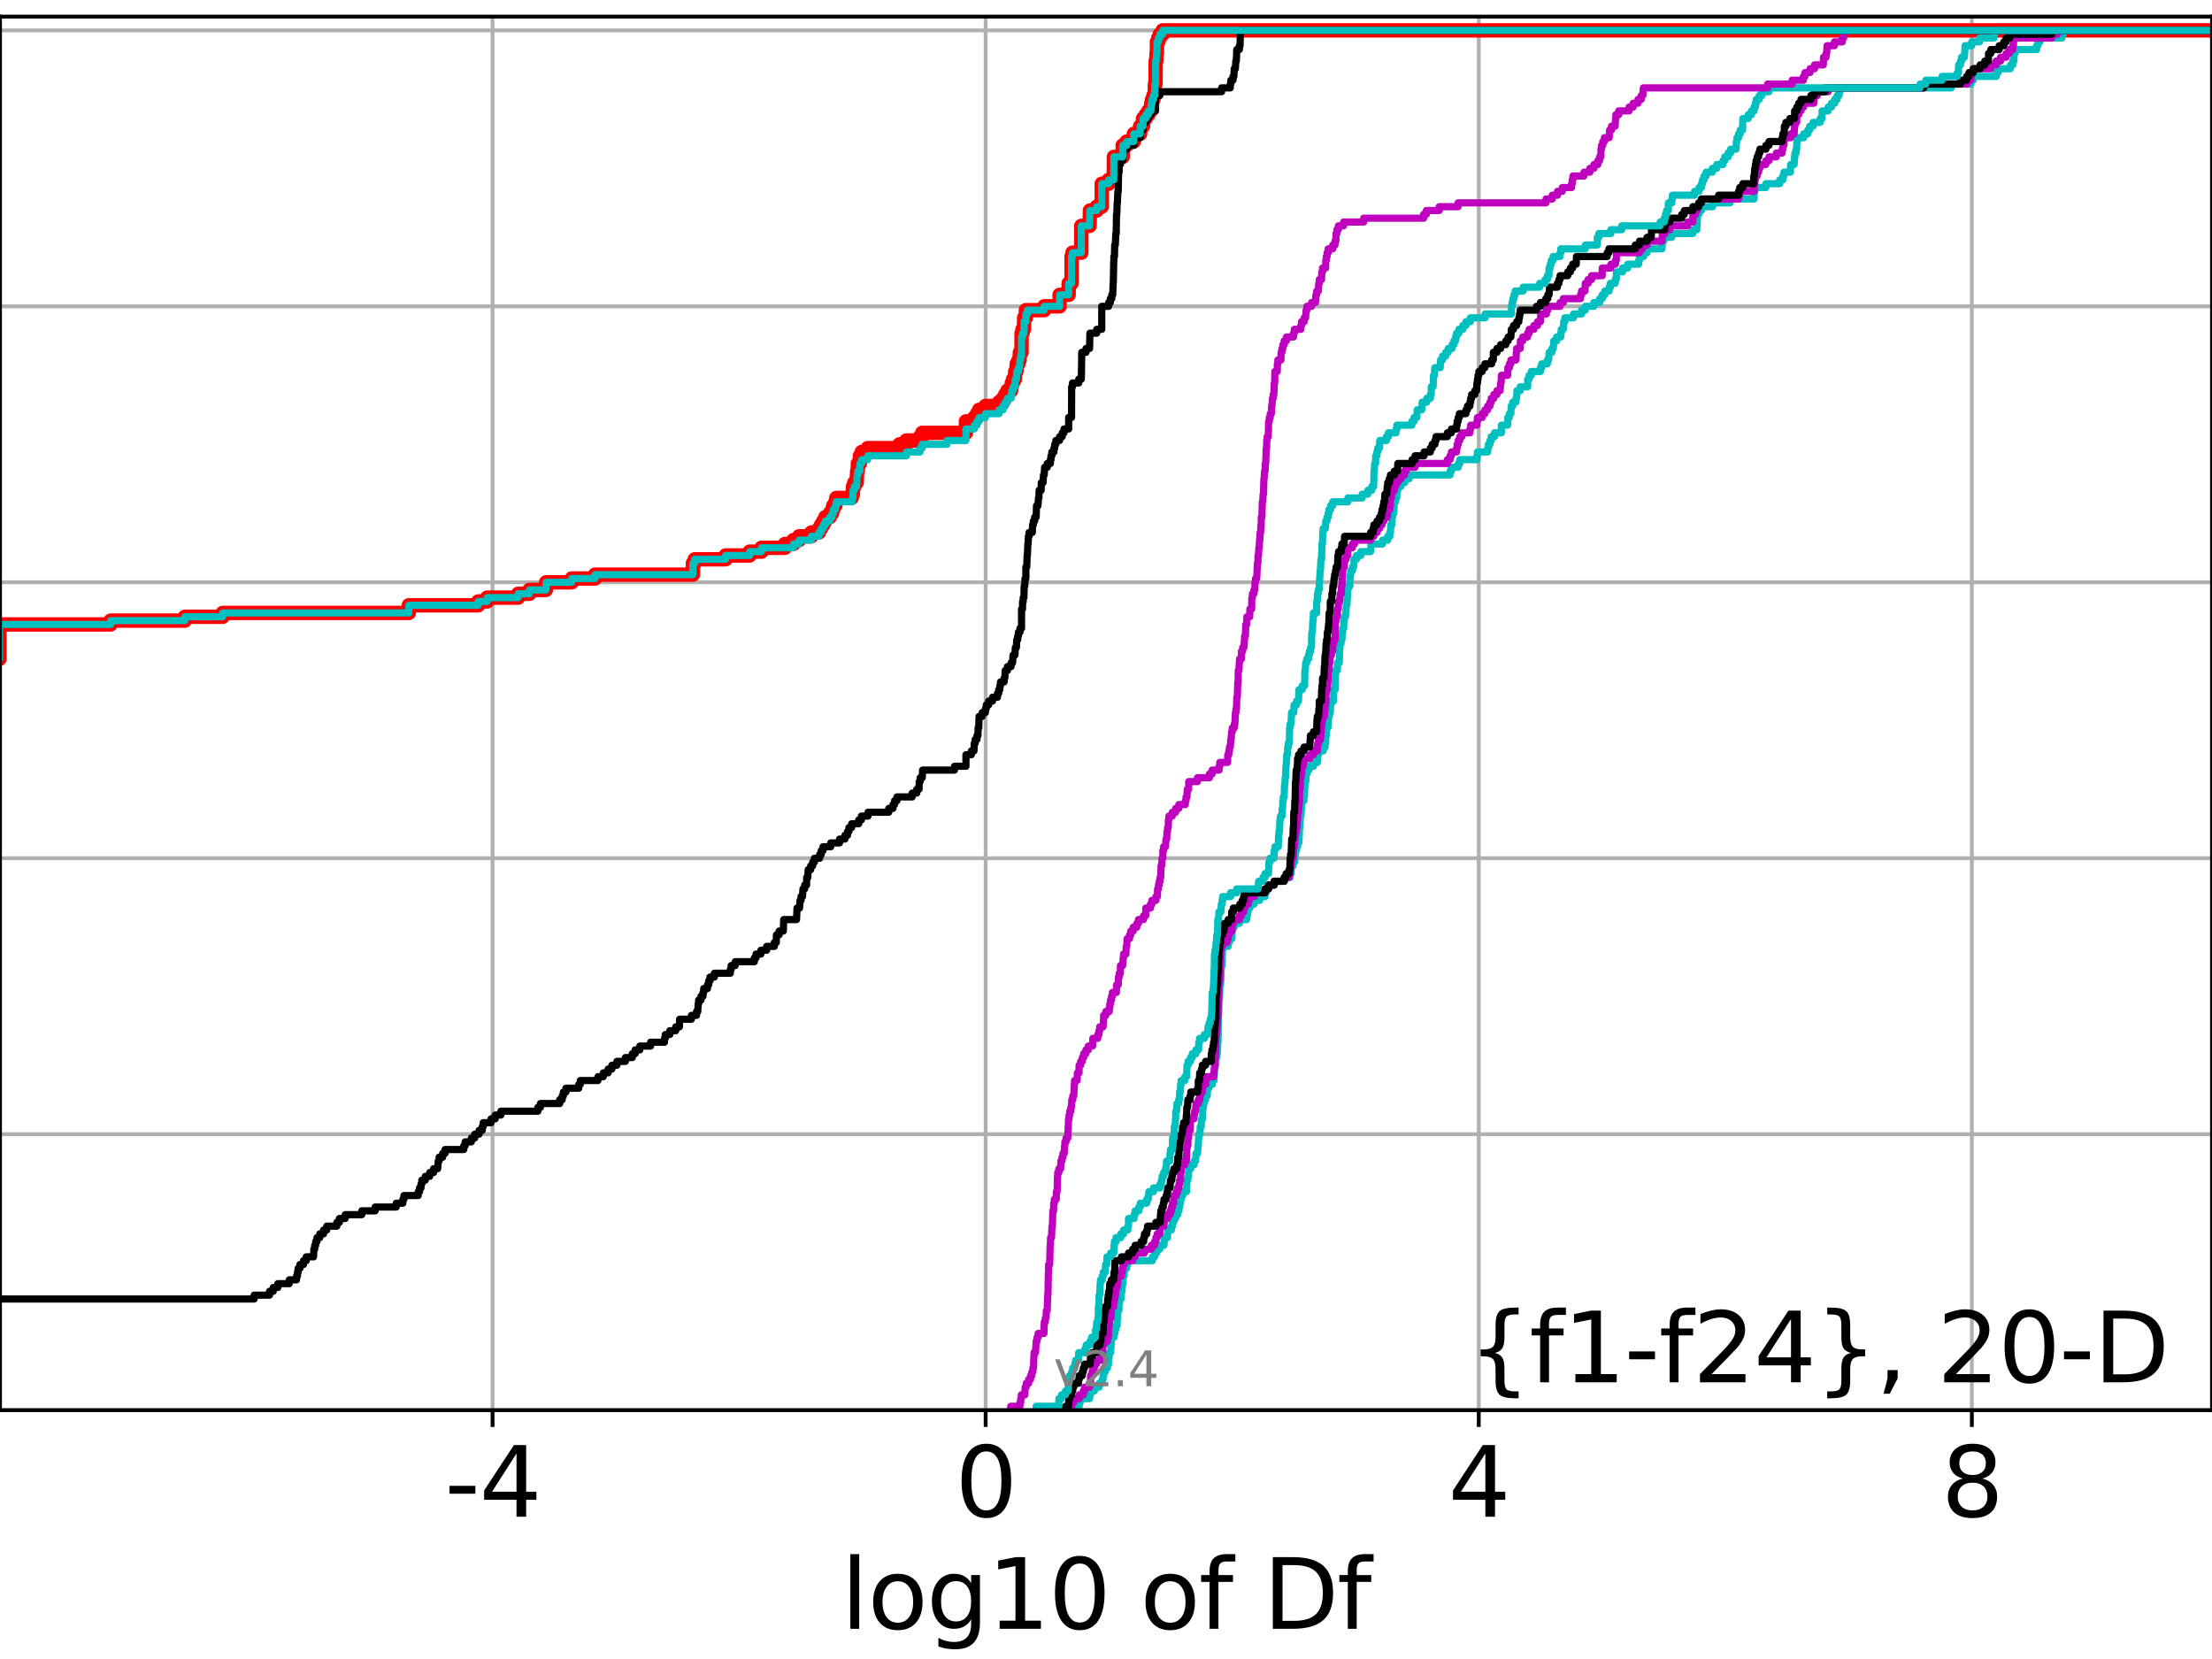 <?xml version="1.0" encoding="utf-8" standalone="no"?>
<!DOCTYPE svg PUBLIC "-//W3C//DTD SVG 1.1//EN"
  "http://www.w3.org/Graphics/SVG/1.1/DTD/svg11.dtd">
<svg height="345.6pt" version="1.1" viewBox="0 0 460.8 345.6" width="460.8pt" xmlns="http://www.w3.org/2000/svg" xmlns:xlink="http://www.w3.org/1999/xlink">
 <defs>
  <style type="text/css">*{stroke-linecap:butt;stroke-linejoin:round;}</style>
 </defs>
 <g id="figure_1">
  <g id="patch_1">
   <path d="M 0 345.6 
L 460.8 345.6 
L 460.8 0 
L 0 0 
z
" style="fill:#ffffff;"/>
  </g>
  <g id="axes_1">
   <g id="patch_2">
    <path d="M 0 293.76 
L 460.8 293.76 
L 460.8 3.456 
L 0 3.456 
z
" style="fill:#ffffff;"/>
   </g>
   <g id="matplotlib.axis_1">
    <g id="xtick_1">
     <g id="line2d_1">
      <path clip-path="url(#p28616372fb)" d="M 102.61 293.76 
L 102.61 3.456 
" style="fill:none;stroke:#b0b0b0;stroke-linecap:square;stroke-width:0.8;"/>
     </g>
     <g id="line2d_2">
      <defs>
       <path d="M 0 0 
L 0 3.5 
" id="m37a73c85b7" style="stroke:#000000;stroke-width:0.8;"/>
      </defs>
      <g>
       <use style="stroke:#000000;stroke-width:0.8;" x="102.61" xlink:href="#m37a73c85b7" y="293.76"/>
      </g>
     </g>
     <g id="text_1">
      <!-- -4 -->
      <g transform="translate(92.639 315.957)scale(0.2 -0.2)">
       <defs>
        <path d="M 313 2009 
L 1997 2009 
L 1997 1497 
L 313 1497 
L 313 2009 
z
" id="DejaVuSans-2d" transform="scale(0.016)"/>
        <path d="M 2419 4116 
L 825 1625 
L 2419 1625 
L 2419 4116 
z
M 2253 4666 
L 3047 4666 
L 3047 1625 
L 3713 1625 
L 3713 1100 
L 3047 1100 
L 3047 0 
L 2419 0 
L 2419 1100 
L 313 1100 
L 313 1709 
L 2253 4666 
z
" id="DejaVuSans-34" transform="scale(0.016)"/>
       </defs>
       <use xlink:href="#DejaVuSans-2d"/>
       <use x="36.084" xlink:href="#DejaVuSans-34"/>
      </g>
     </g>
    </g>
    <g id="xtick_2">
     <g id="line2d_3">
      <path clip-path="url(#p28616372fb)" d="M 205.33 293.76 
L 205.33 3.456 
" style="fill:none;stroke:#b0b0b0;stroke-linecap:square;stroke-width:0.8;"/>
     </g>
     <g id="line2d_4">
      <g>
       <use style="stroke:#000000;stroke-width:0.8;" x="205.33" xlink:href="#m37a73c85b7" y="293.76"/>
      </g>
     </g>
     <g id="text_2">
      <!-- 0 -->
      <g transform="translate(198.968 315.957)scale(0.2 -0.2)">
       <defs>
        <path d="M 2034 4250 
Q 1547 4250 1301 3770 
Q 1056 3291 1056 2328 
Q 1056 1369 1301 889 
Q 1547 409 2034 409 
Q 2525 409 2770 889 
Q 3016 1369 3016 2328 
Q 3016 3291 2770 3770 
Q 2525 4250 2034 4250 
z
M 2034 4750 
Q 2819 4750 3233 4129 
Q 3647 3509 3647 2328 
Q 3647 1150 3233 529 
Q 2819 -91 2034 -91 
Q 1250 -91 836 529 
Q 422 1150 422 2328 
Q 422 3509 836 4129 
Q 1250 4750 2034 4750 
z
" id="DejaVuSans-30" transform="scale(0.016)"/>
       </defs>
       <use xlink:href="#DejaVuSans-30"/>
      </g>
     </g>
    </g>
    <g id="xtick_3">
     <g id="line2d_5">
      <path clip-path="url(#p28616372fb)" d="M 308.051 293.76 
L 308.051 3.456 
" style="fill:none;stroke:#b0b0b0;stroke-linecap:square;stroke-width:0.8;"/>
     </g>
     <g id="line2d_6">
      <g>
       <use style="stroke:#000000;stroke-width:0.8;" x="308.051" xlink:href="#m37a73c85b7" y="293.76"/>
      </g>
     </g>
     <g id="text_3">
      <!-- 4 -->
      <g transform="translate(301.688 315.957)scale(0.2 -0.2)">
       <use xlink:href="#DejaVuSans-34"/>
      </g>
     </g>
    </g>
    <g id="xtick_4">
     <g id="line2d_7">
      <path clip-path="url(#p28616372fb)" d="M 410.771 293.76 
L 410.771 3.456 
" style="fill:none;stroke:#b0b0b0;stroke-linecap:square;stroke-width:0.8;"/>
     </g>
     <g id="line2d_8">
      <g>
       <use style="stroke:#000000;stroke-width:0.8;" x="410.771" xlink:href="#m37a73c85b7" y="293.76"/>
      </g>
     </g>
     <g id="text_4">
      <!-- 8 -->
      <g transform="translate(404.409 315.957)scale(0.2 -0.2)">
       <defs>
        <path d="M 2034 2216 
Q 1584 2216 1326 1975 
Q 1069 1734 1069 1313 
Q 1069 891 1326 650 
Q 1584 409 2034 409 
Q 2484 409 2743 651 
Q 3003 894 3003 1313 
Q 3003 1734 2745 1975 
Q 2488 2216 2034 2216 
z
M 1403 2484 
Q 997 2584 770 2862 
Q 544 3141 544 3541 
Q 544 4100 942 4425 
Q 1341 4750 2034 4750 
Q 2731 4750 3128 4425 
Q 3525 4100 3525 3541 
Q 3525 3141 3298 2862 
Q 3072 2584 2669 2484 
Q 3125 2378 3379 2068 
Q 3634 1759 3634 1313 
Q 3634 634 3220 271 
Q 2806 -91 2034 -91 
Q 1263 -91 848 271 
Q 434 634 434 1313 
Q 434 1759 690 2068 
Q 947 2378 1403 2484 
z
M 1172 3481 
Q 1172 3119 1398 2916 
Q 1625 2713 2034 2713 
Q 2441 2713 2670 2916 
Q 2900 3119 2900 3481 
Q 2900 3844 2670 4047 
Q 2441 4250 2034 4250 
Q 1625 4250 1398 4047 
Q 1172 3844 1172 3481 
z
" id="DejaVuSans-38" transform="scale(0.016)"/>
       </defs>
       <use xlink:href="#DejaVuSans-38"/>
      </g>
     </g>
    </g>
    <g id="text_5">
     <!-- log10 of Df -->
     <g transform="translate(175.214 339.313)scale(0.2 -0.2)">
      <defs>
       <path d="M 603 4863 
L 1178 4863 
L 1178 0 
L 603 0 
L 603 4863 
z
" id="DejaVuSans-6c" transform="scale(0.016)"/>
       <path d="M 1959 3097 
Q 1497 3097 1228 2736 
Q 959 2375 959 1747 
Q 959 1119 1226 758 
Q 1494 397 1959 397 
Q 2419 397 2687 759 
Q 2956 1122 2956 1747 
Q 2956 2369 2687 2733 
Q 2419 3097 1959 3097 
z
M 1959 3584 
Q 2709 3584 3137 3096 
Q 3566 2609 3566 1747 
Q 3566 888 3137 398 
Q 2709 -91 1959 -91 
Q 1206 -91 779 398 
Q 353 888 353 1747 
Q 353 2609 779 3096 
Q 1206 3584 1959 3584 
z
" id="DejaVuSans-6f" transform="scale(0.016)"/>
       <path d="M 2906 1791 
Q 2906 2416 2648 2759 
Q 2391 3103 1925 3103 
Q 1463 3103 1205 2759 
Q 947 2416 947 1791 
Q 947 1169 1205 825 
Q 1463 481 1925 481 
Q 2391 481 2648 825 
Q 2906 1169 2906 1791 
z
M 3481 434 
Q 3481 -459 3084 -895 
Q 2688 -1331 1869 -1331 
Q 1566 -1331 1297 -1286 
Q 1028 -1241 775 -1147 
L 775 -588 
Q 1028 -725 1275 -790 
Q 1522 -856 1778 -856 
Q 2344 -856 2625 -561 
Q 2906 -266 2906 331 
L 2906 616 
Q 2728 306 2450 153 
Q 2172 0 1784 0 
Q 1141 0 747 490 
Q 353 981 353 1791 
Q 353 2603 747 3093 
Q 1141 3584 1784 3584 
Q 2172 3584 2450 3431 
Q 2728 3278 2906 2969 
L 2906 3500 
L 3481 3500 
L 3481 434 
z
" id="DejaVuSans-67" transform="scale(0.016)"/>
       <path d="M 794 531 
L 1825 531 
L 1825 4091 
L 703 3866 
L 703 4441 
L 1819 4666 
L 2450 4666 
L 2450 531 
L 3481 531 
L 3481 0 
L 794 0 
L 794 531 
z
" id="DejaVuSans-31" transform="scale(0.016)"/>
       <path id="DejaVuSans-20" transform="scale(0.016)"/>
       <path d="M 2375 4863 
L 2375 4384 
L 1825 4384 
Q 1516 4384 1395 4259 
Q 1275 4134 1275 3809 
L 1275 3500 
L 2222 3500 
L 2222 3053 
L 1275 3053 
L 1275 0 
L 697 0 
L 697 3053 
L 147 3053 
L 147 3500 
L 697 3500 
L 697 3744 
Q 697 4328 969 4595 
Q 1241 4863 1831 4863 
L 2375 4863 
z
" id="DejaVuSans-66" transform="scale(0.016)"/>
       <path d="M 1259 4147 
L 1259 519 
L 2022 519 
Q 2988 519 3436 956 
Q 3884 1394 3884 2338 
Q 3884 3275 3436 3711 
Q 2988 4147 2022 4147 
L 1259 4147 
z
M 628 4666 
L 1925 4666 
Q 3281 4666 3915 4102 
Q 4550 3538 4550 2338 
Q 4550 1131 3912 565 
Q 3275 0 1925 0 
L 628 0 
L 628 4666 
z
" id="DejaVuSans-44" transform="scale(0.016)"/>
      </defs>
      <use xlink:href="#DejaVuSans-6c"/>
      <use x="27.783" xlink:href="#DejaVuSans-6f"/>
      <use x="88.965" xlink:href="#DejaVuSans-67"/>
      <use x="152.441" xlink:href="#DejaVuSans-31"/>
      <use x="216.064" xlink:href="#DejaVuSans-30"/>
      <use x="279.688" xlink:href="#DejaVuSans-20"/>
      <use x="311.475" xlink:href="#DejaVuSans-6f"/>
      <use x="372.656" xlink:href="#DejaVuSans-66"/>
      <use x="407.861" xlink:href="#DejaVuSans-20"/>
      <use x="439.648" xlink:href="#DejaVuSans-44"/>
      <use x="516.65" xlink:href="#DejaVuSans-66"/>
     </g>
    </g>
   </g>
   <g id="matplotlib.axis_2">
    <g id="ytick_1">
     <g id="line2d_9">
      <path clip-path="url(#p28616372fb)" d="M 0 293.76 
L 460.8 293.76 
" style="fill:none;stroke:#b0b0b0;stroke-linecap:square;stroke-width:0.8;"/>
     </g>
     <g id="line2d_10">
      <defs>
       <path d="M 0 0 
L -3.5 0 
" id="m085e480211" style="stroke:#000000;stroke-width:0.8;"/>
      </defs>
      <g>
       <use style="stroke:#000000;stroke-width:0.8;" x="0" xlink:href="#m085e480211" y="293.76"/>
      </g>
     </g>
    </g>
    <g id="ytick_2">
     <g id="line2d_11">
      <path clip-path="url(#p28616372fb)" d="M 0 236.274 
L 460.8 236.274 
" style="fill:none;stroke:#b0b0b0;stroke-linecap:square;stroke-width:0.8;"/>
     </g>
     <g id="line2d_12">
      <g>
       <use style="stroke:#000000;stroke-width:0.8;" x="0" xlink:href="#m085e480211" y="236.274"/>
      </g>
     </g>
    </g>
    <g id="ytick_3">
     <g id="line2d_13">
      <path clip-path="url(#p28616372fb)" d="M 0 178.788 
L 460.8 178.788 
" style="fill:none;stroke:#b0b0b0;stroke-linecap:square;stroke-width:0.8;"/>
     </g>
     <g id="line2d_14">
      <g>
       <use style="stroke:#000000;stroke-width:0.8;" x="0" xlink:href="#m085e480211" y="178.788"/>
      </g>
     </g>
    </g>
    <g id="ytick_4">
     <g id="line2d_15">
      <path clip-path="url(#p28616372fb)" d="M 0 121.302 
L 460.8 121.302 
" style="fill:none;stroke:#b0b0b0;stroke-linecap:square;stroke-width:0.8;"/>
     </g>
     <g id="line2d_16">
      <g>
       <use style="stroke:#000000;stroke-width:0.8;" x="0" xlink:href="#m085e480211" y="121.302"/>
      </g>
     </g>
    </g>
    <g id="ytick_5">
     <g id="line2d_17">
      <path clip-path="url(#p28616372fb)" d="M 0 63.816 
L 460.8 63.816 
" style="fill:none;stroke:#b0b0b0;stroke-linecap:square;stroke-width:0.8;"/>
     </g>
     <g id="line2d_18">
      <g>
       <use style="stroke:#000000;stroke-width:0.8;" x="0" xlink:href="#m085e480211" y="63.816"/>
      </g>
     </g>
    </g>
    <g id="ytick_6">
     <g id="line2d_19">
      <path clip-path="url(#p28616372fb)" d="M 0 6.33 
L 460.8 6.33 
" style="fill:none;stroke:#b0b0b0;stroke-linecap:square;stroke-width:0.8;"/>
     </g>
     <g id="line2d_20">
      <g>
       <use style="stroke:#000000;stroke-width:0.8;" x="0" xlink:href="#m085e480211" y="6.33"/>
      </g>
     </g>
    </g>
   </g>
   <g id="line2d_21">
    <path clip-path="url(#p28616372fb)" d="M -1 137.27 
L -0.111 137.27 
L -0.111 130.085 
L 23.046 130.085 
L 23.046 129.286 
L 38.505 129.286 
L 38.505 128.488 
L 46.383 128.488 
L 46.383 127.69 
L 85.157 127.69 
L 85.17 126.093 
L 99.619 126.093 
L 99.619 125.294 
L 101.489 125.294 
L 101.489 124.496 
L 107.936 124.496 
L 107.936 123.697 
L 110.281 123.697 
L 110.281 122.899 
L 113.705 122.899 
L 113.776 121.302 
L 119.102 121.302 
L 119.102 120.504 
L 123.957 120.504 
L 123.957 119.705 
L 144.345 119.705 
L 144.345 117.31 
L 144.728 117.31 
L 144.728 116.512 
L 151.159 116.512 
L 151.159 115.713 
L 156.165 115.713 
L 156.165 114.915 
L 158.621 114.915 
L 158.621 114.116 
L 163.511 114.116 
L 163.511 113.318 
L 165.278 113.318 
L 165.278 112.52 
L 166.454 112.52 
L 166.454 111.721 
L 169.004 111.721 
L 169.004 110.923 
L 170.6 110.923 
L 170.6 110.124 
L 171.035 110.124 
L 171.035 109.326 
L 171.513 109.326 
L 171.513 108.528 
L 171.942 108.528 
L 171.942 107.729 
L 172.857 107.729 
L 172.857 106.931 
L 173.34 106.931 
L 173.34 106.132 
L 173.591 106.132 
L 173.591 105.334 
L 174.021 105.334 
L 174.021 104.535 
L 174.208 104.535 
L 174.208 103.737 
L 177.424 103.737 
L 177.424 102.939 
L 177.681 102.939 
L 177.696 101.342 
L 177.972 101.342 
L 177.972 100.543 
L 178.454 100.543 
L 178.56 98.148 
L 178.7 98.148 
L 178.712 96.551 
L 179.129 96.551 
L 179.134 94.954 
L 179.505 94.954 
L 179.505 94.156 
L 180.753 94.156 
L 180.753 93.358 
L 187.388 93.358 
L 187.388 92.559 
L 188.819 92.559 
L 188.819 91.761 
L 191.656 91.761 
L 191.656 90.962 
L 192.111 90.962 
L 192.111 90.164 
L 201.222 90.164 
L 201.222 87.769 
L 202.955 87.769 
L 202.955 86.97 
L 203.524 86.97 
L 203.524 86.172 
L 203.961 86.172 
L 203.961 85.373 
L 205.274 85.373 
L 205.274 84.575 
L 208.111 84.575 
L 208.111 83.777 
L 208.937 83.777 
L 208.937 82.978 
L 209.405 82.978 
L 209.405 82.18 
L 209.854 82.18 
L 209.854 81.381 
L 210.634 81.381 
L 210.634 80.583 
L 210.77 80.583 
L 210.77 79.785 
L 211.036 79.785 
L 211.036 78.986 
L 211.426 78.986 
L 211.49 77.389 
L 211.74 77.389 
L 211.802 75.792 
L 212.166 75.792 
L 212.166 74.994 
L 212.402 74.994 
L 212.46 73.397 
L 212.807 73.397 
L 212.807 69.405 
L 213.004 69.405 
L 213.004 68.607 
L 213.302 68.607 
L 213.352 66.211 
L 213.703 66.211 
L 213.703 64.615 
L 217.526 64.615 
L 217.526 63.816 
L 220.735 63.816 
L 220.735 61.421 
L 222.622 61.421 
L 222.622 59.026 
L 223.224 59.026 
L 223.224 53.437 
L 223.419 53.437 
L 223.419 52.638 
L 225.257 52.638 
L 225.257 47.05 
L 226.976 47.05 
L 227.05 43.856 
L 228.465 43.856 
L 228.465 43.057 
L 229.512 43.057 
L 229.512 38.267 
L 230.954 38.267 
L 230.954 37.469 
L 232.017 37.469 
L 232.047 32.678 
L 233.88 32.678 
L 233.88 30.283 
L 234.707 30.283 
L 234.707 29.484 
L 236.196 29.484 
L 236.196 27.888 
L 237.509 27.888 
L 237.509 26.291 
L 238.112 26.291 
L 238.112 24.694 
L 238.685 24.694 
L 238.685 23.895 
L 239.229 23.895 
L 239.229 23.097 
L 239.747 23.097 
L 239.823 21.5 
L 240.004 21.5 
L 240.004 20.702 
L 240.29 20.702 
L 240.29 19.903 
L 240.537 19.903 
L 240.594 17.508 
L 240.716 17.508 
L 240.74 12.718 
L 240.867 12.718 
L 240.936 11.121 
L 241 11.121 
L 241.014 8.726 
L 241.288 8.726 
L 241.288 7.927 
L 241.611 7.927 
L 241.611 7.129 
L 242.209 7.129 
L 242.209 6.33 
L 242.209 6.33 
L 460.8 6.33 
L 460.8 6.33 
" style="fill:none;stroke:#ff0000;stroke-linecap:square;stroke-width:3;"/>
   </g>
   <g id="line2d_22">
    <path clip-path="url(#p28616372fb)" d="M 223.255 293.76 
L 223.255 292.962 
L 224.82 292.962 
L 224.82 292.163 
L 225.024 292.163 
L 225.024 291.365 
L 226.971 291.365 
L 226.971 290.566 
L 227.178 290.566 
L 227.178 289.768 
L 227.971 289.768 
L 227.971 288.97 
L 228.963 288.97 
L 228.963 288.171 
L 229.603 288.171 
L 229.603 287.373 
L 229.784 287.373 
L 229.784 286.574 
L 229.911 286.574 
L 229.911 285.776 
L 230.242 285.776 
L 230.242 284.977 
L 230.697 284.977 
L 230.697 284.179 
L 230.918 284.179 
L 230.93 282.582 
L 231.082 282.582 
L 231.082 281.784 
L 231.362 281.784 
L 231.444 280.187 
L 231.495 280.187 
L 231.506 278.59 
L 232.061 278.59 
L 232.061 277.792 
L 232.247 277.792 
L 232.247 276.993 
L 232.444 276.993 
L 232.444 276.195 
L 232.71 276.195 
L 232.748 274.598 
L 232.831 274.598 
L 232.835 273.001 
L 233.09 273.001 
L 233.13 271.404 
L 233.234 271.404 
L 233.234 270.606 
L 233.542 270.606 
L 233.622 269.009 
L 233.723 269.009 
L 233.823 267.412 
L 233.936 267.412 
L 233.949 265.815 
L 234.177 265.815 
L 234.181 264.219 
L 234.706 264.219 
L 234.706 263.42 
L 234.918 263.42 
L 234.918 262.622 
L 240.067 262.622 
L 240.067 261.823 
L 240.522 261.823 
L 240.522 261.025 
L 240.947 261.025 
L 240.947 260.227 
L 241.607 260.227 
L 241.607 259.428 
L 242.478 259.428 
L 242.586 257.831 
L 243.213 257.831 
L 243.248 256.234 
L 244.027 256.234 
L 244.027 255.436 
L 244.244 255.436 
L 244.244 254.638 
L 244.488 254.638 
L 244.488 253.839 
L 244.888 253.839 
L 244.888 253.041 
L 245.322 253.041 
L 245.322 252.242 
L 245.604 252.242 
L 245.604 251.444 
L 245.731 251.444 
L 245.731 250.646 
L 245.934 250.646 
L 245.934 249.847 
L 246.066 249.847 
L 246.066 249.049 
L 246.384 249.049 
L 246.384 248.25 
L 247.175 248.25 
L 247.263 245.855 
L 247.459 245.855 
L 247.459 245.057 
L 247.594 245.057 
L 247.601 243.46 
L 248.067 243.46 
L 248.067 242.661 
L 248.733 242.661 
L 248.733 241.863 
L 249.068 241.863 
L 249.147 240.266 
L 249.483 240.266 
L 249.568 238.669 
L 249.627 238.669 
L 249.691 237.072 
L 249.752 237.072 
L 249.752 236.274 
L 249.972 236.274 
L 250.03 234.677 
L 250.236 234.677 
L 250.304 233.08 
L 250.524 233.08 
L 250.567 230.685 
L 250.684 230.685 
L 250.684 229.887 
L 250.847 229.887 
L 250.847 229.088 
L 251.147 229.088 
L 251.147 228.29 
L 251.477 228.29 
L 251.562 226.693 
L 251.836 226.693 
L 251.836 225.895 
L 252.558 225.895 
L 252.558 225.096 
L 252.904 225.096 
L 253.002 222.701 
L 253.036 222.701 
L 253.036 221.903 
L 253.28 221.903 
L 253.313 220.306 
L 253.446 220.306 
L 253.446 219.507 
L 253.587 219.507 
L 253.693 217.112 
L 253.738 217.112 
L 253.808 211.523 
L 253.864 211.523 
L 253.962 208.33 
L 254.05 208.33 
L 254.121 205.136 
L 254.271 205.136 
L 254.381 201.942 
L 254.418 201.942 
L 254.418 201.144 
L 254.608 201.144 
L 254.676 197.95 
L 254.731 197.95 
L 254.731 197.152 
L 255.849 197.152 
L 255.849 196.353 
L 256.037 196.353 
L 256.037 195.555 
L 256.633 195.555 
L 256.673 193.16 
L 257.1 193.16 
L 257.1 192.361 
L 258.195 192.361 
L 258.195 191.563 
L 259.687 191.563 
L 259.687 190.764 
L 259.856 190.764 
L 259.856 189.966 
L 259.989 189.966 
L 259.989 189.168 
L 260.38 189.168 
L 260.38 188.369 
L 261.253 188.369 
L 261.253 187.571 
L 262.41 187.571 
L 262.41 186.772 
L 263.53 186.772 
L 263.53 185.974 
L 263.748 185.974 
L 263.748 185.175 
L 264.266 185.175 
L 264.266 184.377 
L 265.431 184.377 
L 265.431 183.579 
L 267.535 183.579 
L 267.535 182.78 
L 268.763 182.78 
L 268.763 181.982 
L 268.97 181.982 
L 269.013 180.385 
L 269.386 180.385 
L 269.386 179.587 
L 269.695 179.587 
L 269.742 177.99 
L 269.875 177.99 
L 269.875 177.191 
L 270.059 177.191 
L 270.059 176.393 
L 270.312 176.393 
L 270.312 175.594 
L 270.552 175.594 
L 270.662 173.998 
L 270.666 173.998 
L 270.698 172.401 
L 270.805 172.401 
L 270.888 170.006 
L 271.015 170.006 
L 271.093 168.409 
L 271.134 168.409 
L 271.136 166.812 
L 271.628 166.812 
L 271.628 166.013 
L 271.739 166.013 
L 271.801 163.618 
L 271.894 163.618 
L 271.894 162.82 
L 272.023 162.82 
L 272.068 161.223 
L 272.274 161.223 
L 272.274 160.425 
L 272.683 160.425 
L 272.683 159.626 
L 273.611 159.626 
L 273.611 158.828 
L 274.413 158.828 
L 274.504 157.231 
L 274.666 157.231 
L 274.666 156.432 
L 275.673 156.432 
L 275.673 155.634 
L 276.035 155.634 
L 276.035 154.836 
L 276.153 154.836 
L 276.202 153.239 
L 276.315 153.239 
L 276.336 151.642 
L 276.616 151.642 
L 276.727 150.045 
L 276.748 150.045 
L 276.748 149.247 
L 276.918 149.247 
L 276.918 148.448 
L 277.127 148.448 
L 277.18 146.851 
L 277.256 146.851 
L 277.256 146.053 
L 277.794 146.053 
L 277.849 143.658 
L 278.128 143.658 
L 278.185 140.464 
L 278.245 140.464 
L 278.245 139.666 
L 278.597 139.666 
L 278.621 138.069 
L 278.99 138.069 
L 279.084 134.875 
L 279.149 134.875 
L 279.149 134.077 
L 279.367 134.077 
L 279.367 133.278 
L 279.538 133.278 
L 279.618 131.682 
L 279.707 131.682 
L 279.707 130.883 
L 279.929 130.883 
L 279.951 129.286 
L 280.057 129.286 
L 280.057 128.488 
L 280.271 128.488 
L 280.374 126.891 
L 280.429 126.891 
L 280.429 126.093 
L 280.581 126.093 
L 280.67 124.496 
L 280.694 124.496 
L 280.779 122.899 
L 280.818 122.899 
L 280.818 122.101 
L 281.203 122.101 
L 281.292 119.705 
L 281.379 119.705 
L 281.379 118.907 
L 281.75 118.907 
L 281.75 118.109 
L 282.007 118.109 
L 282.067 116.512 
L 282.571 116.512 
L 282.571 115.713 
L 283.495 115.713 
L 283.495 114.915 
L 285.514 114.915 
L 285.608 113.318 
L 288.003 113.318 
L 288.003 112.52 
L 289.093 112.52 
L 289.093 111.721 
L 289.534 111.721 
L 289.534 110.923 
L 289.661 110.923 
L 289.728 109.326 
L 289.945 109.326 
L 289.99 107.729 
L 290.105 107.729 
L 290.105 106.931 
L 290.356 106.931 
L 290.446 104.535 
L 290.703 104.535 
L 290.703 103.737 
L 290.942 103.737 
L 291.051 102.14 
L 291.191 102.14 
L 291.191 101.342 
L 291.806 101.342 
L 291.806 100.543 
L 292.614 100.543 
L 292.614 99.745 
L 293.544 99.745 
L 293.544 98.947 
L 302.072 98.947 
L 302.072 98.148 
L 302.354 98.148 
L 302.354 97.35 
L 303.771 97.35 
L 303.771 96.551 
L 304.094 96.551 
L 304.094 95.753 
L 307.668 95.753 
L 307.668 94.954 
L 307.79 94.954 
L 307.79 94.156 
L 309.908 94.156 
L 309.908 93.358 
L 310.051 93.358 
L 310.051 92.559 
L 310.387 92.559 
L 310.387 91.761 
L 310.653 91.761 
L 310.653 90.962 
L 311.339 90.962 
L 311.339 90.164 
L 312.763 90.164 
L 312.763 88.567 
L 314.073 88.567 
L 314.116 86.97 
L 314.431 86.97 
L 314.431 86.172 
L 314.742 86.172 
L 314.811 84.575 
L 315.132 84.575 
L 315.132 83.777 
L 315.794 83.777 
L 315.794 82.978 
L 315.947 82.978 
L 316.008 81.381 
L 316.691 81.381 
L 316.691 80.583 
L 318.236 80.583 
L 318.248 78.986 
L 318.554 78.986 
L 318.554 78.188 
L 318.993 78.188 
L 318.993 77.389 
L 320.894 77.389 
L 320.894 76.591 
L 321.155 76.591 
L 321.155 75.792 
L 322.344 75.792 
L 322.344 74.994 
L 322.601 74.994 
L 322.709 73.397 
L 323.289 73.397 
L 323.289 72.599 
L 323.583 72.599 
L 323.684 71.002 
L 324.282 71.002 
L 324.282 70.204 
L 325.115 70.204 
L 325.115 69.405 
L 325.234 69.405 
L 325.234 68.607 
L 325.661 68.607 
L 325.747 67.01 
L 325.977 67.01 
L 325.977 66.211 
L 327.774 66.211 
L 327.774 65.413 
L 329.465 65.413 
L 329.465 64.615 
L 330.24 64.615 
L 330.24 63.816 
L 332.022 63.816 
L 332.022 63.018 
L 333.24 63.018 
L 333.24 62.219 
L 333.77 62.219 
L 333.77 61.421 
L 334.301 61.421 
L 334.301 60.623 
L 335.209 60.623 
L 335.209 59.824 
L 335.474 59.824 
L 335.474 59.026 
L 336.468 59.026 
L 336.468 58.227 
L 336.705 58.227 
L 336.739 56.63 
L 338.02 56.63 
L 338.02 55.832 
L 339.072 55.832 
L 339.072 55.034 
L 341.358 55.034 
L 341.358 54.235 
L 341.525 54.235 
L 341.525 53.437 
L 342.39 53.437 
L 342.39 52.638 
L 343.106 52.638 
L 343.106 51.84 
L 346.219 51.84 
L 346.318 50.243 
L 346.581 50.243 
L 346.581 49.445 
L 348.243 49.445 
L 348.243 48.646 
L 352.627 48.646 
L 352.627 47.848 
L 353.482 47.848 
L 353.592 45.453 
L 353.609 45.453 
L 353.609 44.654 
L 353.891 44.654 
L 353.891 43.856 
L 354.443 43.856 
L 354.443 43.057 
L 356.776 43.057 
L 356.776 42.259 
L 360.395 42.259 
L 360.395 41.461 
L 365.409 41.461 
L 365.453 39.864 
L 365.553 39.864 
L 365.553 39.065 
L 367.853 39.065 
L 367.853 38.267 
L 370.746 38.267 
L 370.746 37.469 
L 371.404 37.469 
L 371.404 36.67 
L 371.63 36.67 
L 371.63 35.872 
L 372.975 35.872 
L 373.03 34.275 
L 373.745 34.275 
L 373.844 32.678 
L 373.903 32.678 
L 373.903 31.88 
L 374.149 31.88 
L 374.149 31.081 
L 374.285 31.081 
L 374.308 29.484 
L 374.417 29.484 
L 374.417 28.686 
L 375.73 28.686 
L 375.73 27.888 
L 376.605 27.888 
L 376.605 27.089 
L 376.982 27.089 
L 376.982 26.291 
L 377.708 26.291 
L 377.708 25.492 
L 379.176 25.492 
L 379.176 24.694 
L 379.561 24.694 
L 379.577 23.097 
L 380.84 23.097 
L 380.84 22.299 
L 381.529 22.299 
L 381.529 21.5 
L 382.226 21.5 
L 382.226 20.702 
L 382.721 20.702 
L 382.721 19.903 
L 383.115 19.903 
L 383.115 19.105 
L 383.282 19.105 
L 383.282 18.307 
L 406.486 18.307 
L 406.486 17.508 
L 410.56 17.508 
L 410.56 16.71 
L 411.072 16.71 
L 411.072 15.911 
L 415.871 15.911 
L 415.871 15.113 
L 416.255 15.113 
L 416.255 14.314 
L 418.8 14.314 
L 418.8 13.516 
L 419.302 13.516 
L 419.302 12.718 
L 419.517 12.718 
L 419.586 11.121 
L 419.779 11.121 
L 419.779 10.322 
L 424.282 10.322 
L 424.282 9.524 
L 424.539 9.524 
L 424.539 8.726 
L 424.937 8.726 
L 424.937 7.927 
L 429.527 7.927 
L 429.527 7.129 
L 429.861 7.129 
L 429.861 6.33 
L 429.861 6.33 
L 460.8 6.33 
L 460.8 6.33 
" style="fill:none;stroke:#00bfbf;stroke-linecap:square;stroke-width:1.5;"/>
   </g>
   <g id="line2d_23">
    <path clip-path="url(#p28616372fb)" d="M 222.874 293.76 
L 222.874 292.962 
L 223.255 292.962 
L 223.255 292.163 
L 223.669 292.163 
L 223.669 291.365 
L 224.82 291.365 
L 224.82 290.566 
L 225.678 290.566 
L 225.678 289.768 
L 225.928 289.768 
L 225.928 288.97 
L 226.971 288.97 
L 226.971 288.171 
L 227.178 288.171 
L 227.186 286.574 
L 227.49 286.574 
L 227.49 285.776 
L 227.604 285.776 
L 227.604 284.977 
L 227.971 284.977 
L 227.971 284.179 
L 228.398 284.179 
L 228.398 283.381 
L 229.385 283.381 
L 229.39 281.784 
L 229.683 281.784 
L 229.784 280.187 
L 230.011 280.187 
L 230.011 279.389 
L 230.697 279.389 
L 230.697 278.59 
L 230.885 278.59 
L 230.947 276.195 
L 231.082 276.195 
L 231.181 274.598 
L 231.433 274.598 
L 231.515 272.203 
L 231.993 272.203 
L 232.061 270.606 
L 232.247 270.606 
L 232.247 269.808 
L 232.373 269.808 
L 232.444 268.211 
L 232.71 268.211 
L 232.71 267.412 
L 232.831 267.412 
L 232.896 265.815 
L 233.616 265.815 
L 233.616 265.017 
L 233.779 265.017 
L 233.779 264.219 
L 233.949 264.219 
L 233.949 263.42 
L 234.177 263.42 
L 234.177 262.622 
L 235.947 262.622 
L 235.947 261.823 
L 236.459 261.823 
L 236.459 261.025 
L 238.408 261.025 
L 238.408 260.227 
L 239.832 260.227 
L 239.832 259.428 
L 240.522 259.428 
L 240.522 258.63 
L 240.781 258.63 
L 240.781 257.831 
L 241.066 257.831 
L 241.066 257.033 
L 241.607 257.033 
L 241.675 255.436 
L 242.478 255.436 
L 242.583 253.839 
L 243.248 253.839 
L 243.248 253.041 
L 243.738 253.041 
L 243.738 252.242 
L 244.027 252.242 
L 244.027 251.444 
L 244.244 251.444 
L 244.244 250.646 
L 244.488 250.646 
L 244.502 249.049 
L 245.037 249.049 
L 245.037 248.25 
L 245.322 248.25 
L 245.322 247.452 
L 245.604 247.452 
L 245.604 246.653 
L 245.731 246.653 
L 245.731 245.855 
L 245.934 245.855 
L 245.949 244.258 
L 246.054 244.258 
L 246.066 242.661 
L 246.783 242.661 
L 246.783 241.863 
L 247.139 241.863 
L 247.238 239.468 
L 247.263 239.468 
L 247.263 238.669 
L 247.454 238.669 
L 247.459 237.072 
L 247.594 237.072 
L 247.613 235.476 
L 247.918 235.476 
L 248.013 233.08 
L 248.733 233.08 
L 248.733 232.282 
L 248.859 232.282 
L 248.859 231.484 
L 249.068 231.484 
L 249.147 229.887 
L 249.627 229.887 
L 249.627 229.088 
L 249.921 229.088 
L 249.921 228.29 
L 250.043 228.29 
L 250.043 227.491 
L 250.45 227.491 
L 250.478 225.895 
L 251.147 225.895 
L 251.147 225.096 
L 251.266 225.096 
L 251.266 224.298 
L 252.848 224.298 
L 252.95 222.701 
L 253.002 222.701 
L 253.111 220.306 
L 253.21 220.306 
L 253.313 215.515 
L 253.446 215.515 
L 253.539 213.918 
L 253.587 213.918 
L 253.693 211.523 
L 253.741 211.523 
L 253.8 207.531 
L 253.862 207.531 
L 253.962 204.337 
L 254.107 204.337 
L 254.212 200.345 
L 254.234 200.345 
L 254.297 197.95 
L 254.355 197.95 
L 254.355 197.152 
L 254.66 197.152 
L 254.66 196.353 
L 255.607 196.353 
L 255.607 195.555 
L 255.849 195.555 
L 255.849 194.756 
L 256.037 194.756 
L 256.037 193.958 
L 256.663 193.958 
L 256.673 192.361 
L 256.942 192.361 
L 256.942 191.563 
L 258.195 191.563 
L 258.195 190.764 
L 258.585 190.764 
L 258.585 189.966 
L 259.061 189.966 
L 259.061 189.168 
L 259.299 189.168 
L 259.299 188.369 
L 259.989 188.369 
L 259.989 187.571 
L 260.216 187.571 
L 260.216 186.772 
L 261.253 186.772 
L 261.253 185.974 
L 263.53 185.974 
L 263.53 185.175 
L 264.266 185.175 
L 264.266 184.377 
L 265.431 184.377 
L 265.431 183.579 
L 267.535 183.579 
L 267.535 182.78 
L 268.525 182.78 
L 268.525 181.982 
L 268.763 181.982 
L 268.845 180.385 
L 268.97 180.385 
L 269.013 178.788 
L 269.386 178.788 
L 269.479 176.393 
L 269.662 176.393 
L 269.742 173.998 
L 269.875 173.998 
L 269.875 173.199 
L 270.059 173.199 
L 270.059 172.401 
L 270.188 172.401 
L 270.285 170.804 
L 270.309 170.804 
L 270.335 169.207 
L 270.53 169.207 
L 270.588 167.61 
L 270.662 167.61 
L 270.737 164.417 
L 270.816 164.417 
L 270.914 162.021 
L 271.015 162.021 
L 271.015 161.223 
L 271.136 161.223 
L 271.2 159.626 
L 271.469 159.626 
L 271.469 158.828 
L 271.639 158.828 
L 271.639 158.029 
L 272.841 158.029 
L 272.841 157.231 
L 273.611 157.231 
L 273.611 156.432 
L 274.413 156.432 
L 274.504 154.836 
L 274.666 154.836 
L 274.666 154.037 
L 275.093 154.037 
L 275.182 152.44 
L 275.269 152.44 
L 275.294 150.844 
L 275.394 150.844 
L 275.394 150.045 
L 275.513 150.045 
L 275.513 149.247 
L 275.892 149.247 
L 275.951 147.65 
L 276.035 147.65 
L 276.035 146.851 
L 276.153 146.851 
L 276.252 144.456 
L 276.315 144.456 
L 276.315 143.658 
L 276.517 143.658 
L 276.616 142.061 
L 276.651 142.061 
L 276.754 139.666 
L 276.891 139.666 
L 276.918 138.069 
L 277.021 138.069 
L 277.127 136.472 
L 277.363 136.472 
L 277.363 135.674 
L 277.607 135.674 
L 277.659 134.077 
L 277.83 134.077 
L 277.83 133.278 
L 278.107 133.278 
L 278.185 129.286 
L 278.369 129.286 
L 278.369 128.488 
L 278.597 128.488 
L 278.621 126.891 
L 278.772 126.891 
L 278.845 125.294 
L 279.084 125.294 
L 279.184 123.697 
L 279.417 123.697 
L 279.458 122.101 
L 279.538 122.101 
L 279.606 120.504 
L 279.658 120.504 
L 279.767 118.109 
L 280.057 118.109 
L 280.101 116.512 
L 280.429 116.512 
L 280.429 115.713 
L 280.747 115.713 
L 280.779 114.116 
L 281.716 114.116 
L 281.716 113.318 
L 282.186 113.318 
L 282.186 112.52 
L 285.514 112.52 
L 285.514 111.721 
L 286.203 111.721 
L 286.203 110.923 
L 286.858 110.923 
L 286.858 110.124 
L 287.374 110.124 
L 287.374 109.326 
L 287.896 109.326 
L 287.896 108.528 
L 288.29 108.528 
L 288.29 107.729 
L 288.99 107.729 
L 289.093 106.132 
L 289.501 106.132 
L 289.501 105.334 
L 289.64 105.334 
L 289.65 103.737 
L 289.832 103.737 
L 289.832 102.939 
L 289.99 102.939 
L 289.99 102.14 
L 290.446 102.14 
L 290.446 101.342 
L 290.703 101.342 
L 290.703 100.543 
L 291.191 100.543 
L 291.191 99.745 
L 291.806 99.745 
L 291.806 98.947 
L 292.551 98.947 
L 292.551 98.148 
L 292.892 98.148 
L 292.892 97.35 
L 294.776 97.35 
L 294.776 96.551 
L 301.508 96.551 
L 301.508 95.753 
L 302.072 95.753 
L 302.072 94.954 
L 302.354 94.954 
L 302.354 94.156 
L 303.429 94.156 
L 303.429 93.358 
L 303.544 93.358 
L 303.544 92.559 
L 303.771 92.559 
L 303.771 91.761 
L 304.094 91.761 
L 304.094 90.962 
L 304.533 90.962 
L 304.533 90.164 
L 306.209 90.164 
L 306.209 89.366 
L 306.366 89.366 
L 306.366 88.567 
L 307.668 88.567 
L 307.668 87.769 
L 307.79 87.769 
L 307.79 86.97 
L 308.771 86.97 
L 308.771 86.172 
L 309.332 86.172 
L 309.332 85.373 
L 309.908 85.373 
L 309.908 84.575 
L 310.387 84.575 
L 310.387 83.777 
L 310.653 83.777 
L 310.653 82.978 
L 311.195 82.978 
L 311.195 82.18 
L 311.843 82.18 
L 311.843 81.381 
L 312.496 81.381 
L 312.606 79.785 
L 312.711 79.785 
L 312.763 78.188 
L 314.073 78.188 
L 314.116 76.591 
L 314.431 76.591 
L 314.431 75.792 
L 314.742 75.792 
L 314.742 74.994 
L 315.794 74.994 
L 315.883 73.397 
L 315.947 73.397 
L 315.947 72.599 
L 316.691 72.599 
L 316.727 71.002 
L 317.22 71.002 
L 317.22 70.204 
L 318.215 70.204 
L 318.215 69.405 
L 318.554 69.405 
L 318.554 68.607 
L 319.537 68.607 
L 319.537 67.808 
L 320.297 67.808 
L 320.297 67.01 
L 320.894 67.01 
L 320.966 65.413 
L 322.137 65.413 
L 322.137 64.615 
L 322.434 64.615 
L 322.434 63.816 
L 324.988 63.816 
L 324.988 63.018 
L 325.661 63.018 
L 325.661 62.219 
L 329.239 62.219 
L 329.239 61.421 
L 329.465 61.421 
L 329.465 60.623 
L 330.182 60.623 
L 330.24 59.026 
L 330.828 59.026 
L 330.828 58.227 
L 331.552 58.227 
L 331.552 57.429 
L 333.77 57.429 
L 333.771 55.832 
L 335.576 55.832 
L 335.576 55.034 
L 336.538 55.034 
L 336.538 54.235 
L 336.705 54.235 
L 336.739 52.638 
L 341.525 52.638 
L 341.525 51.84 
L 342.179 51.84 
L 342.179 51.042 
L 343.106 51.042 
L 343.106 50.243 
L 346.21 50.243 
L 346.299 48.646 
L 346.849 48.646 
L 346.849 47.848 
L 347.854 47.848 
L 347.854 47.05 
L 351.551 47.05 
L 351.551 46.251 
L 352.627 46.251 
L 352.648 44.654 
L 353.222 44.654 
L 353.222 43.856 
L 353.592 43.856 
L 353.592 43.057 
L 353.891 43.057 
L 353.891 42.259 
L 354.443 42.259 
L 354.443 41.461 
L 362.173 41.461 
L 362.173 40.662 
L 362.42 40.662 
L 362.42 39.864 
L 365.409 39.864 
L 365.453 38.267 
L 365.553 38.267 
L 365.553 37.469 
L 365.689 37.469 
L 365.689 36.67 
L 366.042 36.67 
L 366.042 35.872 
L 366.353 35.872 
L 366.353 35.073 
L 366.6 35.073 
L 366.6 34.275 
L 367.853 34.275 
L 367.853 33.476 
L 368.514 33.476 
L 368.514 32.678 
L 370.051 32.678 
L 370.051 31.88 
L 371.256 31.88 
L 371.256 31.081 
L 371.404 31.081 
L 371.404 30.283 
L 371.63 30.283 
L 371.689 28.686 
L 373.03 28.686 
L 373.03 27.888 
L 373.745 27.888 
L 373.844 26.291 
L 373.903 26.291 
L 373.903 25.492 
L 374.285 25.492 
L 374.308 23.895 
L 374.704 23.895 
L 374.704 23.097 
L 375.178 23.097 
L 375.178 22.299 
L 375.73 22.299 
L 375.73 21.5 
L 377.859 21.5 
L 377.96 19.903 
L 378.603 19.903 
L 378.603 19.105 
L 380.84 19.105 
L 380.84 18.307 
L 400.731 18.307 
L 400.731 17.508 
L 409.771 17.508 
L 409.771 16.71 
L 410.56 16.71 
L 410.56 15.911 
L 410.699 15.911 
L 410.699 15.113 
L 411.072 15.113 
L 411.072 14.314 
L 414.724 14.314 
L 414.724 13.516 
L 415.835 13.516 
L 415.835 12.718 
L 416.736 12.718 
L 416.736 11.919 
L 417.931 11.919 
L 417.931 11.121 
L 418.527 11.121 
L 418.527 10.322 
L 419.302 10.322 
L 419.302 9.524 
L 419.435 9.524 
L 419.517 7.927 
L 427.416 7.927 
L 427.416 7.129 
L 428.576 7.129 
L 428.576 6.33 
L 428.576 6.33 
L 460.8 6.33 
L 460.8 6.33 
" style="fill:none;stroke:#bf00bf;stroke-linecap:square;stroke-width:1.5;"/>
   </g>
   <g id="line2d_24">
    <path clip-path="url(#p28616372fb)" d="M 221.952 293.76 
L 221.952 292.962 
L 222.577 292.962 
L 222.661 291.365 
L 222.874 291.365 
L 222.874 290.566 
L 223.255 290.566 
L 223.255 289.768 
L 223.47 289.768 
L 223.47 288.97 
L 223.669 288.97 
L 223.669 288.171 
L 224.662 288.171 
L 224.662 287.373 
L 224.82 287.373 
L 224.82 286.574 
L 225.457 286.574 
L 225.457 285.776 
L 225.678 285.776 
L 225.678 284.977 
L 225.928 284.977 
L 225.928 284.179 
L 227.112 284.179 
L 227.186 282.582 
L 227.564 282.582 
L 227.564 281.784 
L 228.398 281.784 
L 228.472 280.187 
L 229.162 280.187 
L 229.162 279.389 
L 229.342 279.389 
L 229.39 277.792 
L 229.784 277.792 
L 229.878 275.396 
L 229.984 275.396 
L 230.084 273.8 
L 230.105 273.8 
L 230.105 273.001 
L 230.272 273.001 
L 230.272 272.203 
L 230.697 272.203 
L 230.759 270.606 
L 230.86 270.606 
L 230.86 269.808 
L 230.99 269.808 
L 230.99 269.009 
L 231.108 269.009 
L 231.181 267.412 
L 231.515 267.412 
L 231.515 266.614 
L 231.993 266.614 
L 232.076 265.017 
L 232.205 265.017 
L 232.248 262.622 
L 233.616 262.622 
L 233.616 261.823 
L 235.092 261.823 
L 235.092 261.025 
L 235.947 261.025 
L 235.947 260.227 
L 236.459 260.227 
L 236.459 259.428 
L 237.717 259.428 
L 237.717 258.63 
L 238.255 258.63 
L 238.255 257.831 
L 238.408 257.831 
L 238.408 257.033 
L 238.899 257.033 
L 238.899 256.234 
L 239.049 256.234 
L 239.049 255.436 
L 240.781 255.436 
L 240.781 254.638 
L 241.675 254.638 
L 241.759 253.041 
L 241.812 253.041 
L 241.812 252.242 
L 242.08 252.242 
L 242.08 251.444 
L 242.341 251.444 
L 242.341 250.646 
L 242.478 250.646 
L 242.478 249.847 
L 242.934 249.847 
L 242.934 249.049 
L 243.134 249.049 
L 243.134 248.25 
L 243.248 248.25 
L 243.248 247.452 
L 243.738 247.452 
L 243.836 245.855 
L 244.113 245.855 
L 244.113 245.057 
L 244.244 245.057 
L 244.244 244.258 
L 244.555 244.258 
L 244.555 243.46 
L 245.134 243.46 
L 245.134 242.661 
L 245.322 242.661 
L 245.346 241.065 
L 245.596 241.065 
L 245.604 239.468 
L 245.731 239.468 
L 245.811 237.871 
L 245.949 237.871 
L 246.055 236.274 
L 246.266 236.274 
L 246.376 234.677 
L 246.561 234.677 
L 246.561 233.879 
L 247.04 233.879 
L 247.139 232.282 
L 247.185 232.282 
L 247.238 230.685 
L 247.389 230.685 
L 247.459 229.088 
L 247.918 229.088 
L 247.918 228.29 
L 248.059 228.29 
L 248.059 227.491 
L 249.48 227.491 
L 249.48 226.693 
L 249.627 226.693 
L 249.632 225.096 
L 249.876 225.096 
L 249.921 223.499 
L 250.294 223.499 
L 250.294 222.701 
L 250.468 222.701 
L 250.468 221.903 
L 251.147 221.903 
L 251.147 221.104 
L 252.313 221.104 
L 252.345 219.507 
L 252.464 219.507 
L 252.464 218.709 
L 252.692 218.709 
L 252.692 217.91 
L 252.811 217.91 
L 252.811 217.112 
L 252.946 217.112 
L 253.036 213.918 
L 253.089 213.918 
L 253.187 212.322 
L 253.28 212.322 
L 253.379 206.733 
L 253.47 206.733 
L 253.53 205.136 
L 253.637 205.136 
L 253.69 202.741 
L 253.763 202.741 
L 253.862 199.547 
L 253.896 199.547 
L 253.962 197.95 
L 254.026 197.95 
L 254.114 196.353 
L 254.261 196.353 
L 254.268 194.756 
L 254.66 194.756 
L 254.66 193.958 
L 254.959 193.958 
L 254.959 193.16 
L 255.075 193.16 
L 255.075 192.361 
L 255.849 192.361 
L 255.849 191.563 
L 256.572 191.563 
L 256.574 189.966 
L 256.921 189.966 
L 256.921 189.168 
L 258.258 189.168 
L 258.258 188.369 
L 258.775 188.369 
L 258.775 187.571 
L 259.06 187.571 
L 259.06 186.772 
L 259.229 186.772 
L 259.229 185.974 
L 263.53 185.974 
L 263.53 185.175 
L 264.266 185.175 
L 264.266 184.377 
L 265.431 184.377 
L 265.431 183.579 
L 267.535 183.579 
L 267.535 182.78 
L 267.927 182.78 
L 267.927 181.982 
L 268.525 181.982 
L 268.525 181.183 
L 268.687 181.183 
L 268.763 178.788 
L 268.845 178.788 
L 268.845 177.99 
L 268.97 177.99 
L 269.081 174.796 
L 269.332 174.796 
L 269.406 172.401 
L 269.473 172.401 
L 269.519 169.207 
L 269.672 169.207 
L 269.742 166.812 
L 269.786 166.812 
L 269.875 162.82 
L 269.921 162.82 
L 270.022 160.425 
L 270.188 160.425 
L 270.285 158.828 
L 270.309 158.828 
L 270.309 158.029 
L 270.506 158.029 
L 270.506 157.231 
L 271.015 157.231 
L 271.015 156.432 
L 271.639 156.432 
L 271.639 155.634 
L 272.841 155.634 
L 272.93 154.037 
L 272.975 154.037 
L 272.975 153.239 
L 273.611 153.239 
L 273.611 152.44 
L 274.272 152.44 
L 274.342 150.045 
L 274.413 150.045 
L 274.413 149.247 
L 274.666 149.247 
L 274.758 147.65 
L 274.794 147.65 
L 274.837 146.053 
L 275.269 146.053 
L 275.324 143.658 
L 275.394 143.658 
L 275.394 142.859 
L 275.508 142.859 
L 275.513 141.263 
L 275.793 141.263 
L 275.892 138.867 
L 275.951 138.867 
L 276.038 136.472 
L 276.153 136.472 
L 276.252 134.077 
L 276.346 134.077 
L 276.346 133.278 
L 276.482 133.278 
L 276.517 131.682 
L 276.651 131.682 
L 276.754 130.085 
L 276.81 130.085 
L 276.885 127.69 
L 277.097 127.69 
L 277.127 125.294 
L 277.442 125.294 
L 277.465 123.697 
L 277.581 123.697 
L 277.659 122.101 
L 277.83 122.101 
L 277.901 120.504 
L 278.026 120.504 
L 278.026 119.705 
L 278.202 119.705 
L 278.202 118.907 
L 278.344 118.907 
L 278.344 118.109 
L 278.621 118.109 
L 278.712 115.713 
L 278.845 115.713 
L 278.845 114.915 
L 279.417 114.915 
L 279.417 114.116 
L 279.538 114.116 
L 279.538 113.318 
L 280.005 113.318 
L 280.101 111.721 
L 285.514 111.721 
L 285.514 110.923 
L 286.021 110.923 
L 286.021 110.124 
L 286.203 110.124 
L 286.203 109.326 
L 286.858 109.326 
L 286.858 108.528 
L 287.374 108.528 
L 287.374 107.729 
L 287.755 107.729 
L 287.755 106.931 
L 287.896 106.931 
L 287.896 106.132 
L 288.13 106.132 
L 288.13 105.334 
L 288.266 105.334 
L 288.266 104.535 
L 288.416 104.535 
L 288.497 102.939 
L 288.891 102.939 
L 288.99 101.342 
L 289.093 101.342 
L 289.093 100.543 
L 289.409 100.543 
L 289.409 99.745 
L 289.653 99.745 
L 289.653 98.947 
L 290.459 98.947 
L 290.459 98.148 
L 291.122 98.148 
L 291.191 96.551 
L 294.166 96.551 
L 294.166 95.753 
L 294.776 95.753 
L 294.776 94.954 
L 296.653 94.954 
L 296.653 94.156 
L 297.964 94.156 
L 297.964 93.358 
L 298.349 93.358 
L 298.349 92.559 
L 298.924 92.559 
L 298.924 91.761 
L 299.145 91.761 
L 299.145 90.962 
L 301.508 90.962 
L 301.508 90.164 
L 302.354 90.164 
L 302.354 89.366 
L 303.429 89.366 
L 303.429 88.567 
L 303.544 88.567 
L 303.544 87.769 
L 303.771 87.769 
L 303.771 86.97 
L 304.008 86.97 
L 304.008 86.172 
L 305.382 86.172 
L 305.382 85.373 
L 305.694 85.373 
L 305.694 84.575 
L 306.209 84.575 
L 306.209 83.777 
L 306.366 83.777 
L 306.366 82.978 
L 306.57 82.978 
L 306.57 82.18 
L 307.239 82.18 
L 307.239 81.381 
L 307.589 81.381 
L 307.668 79.785 
L 307.79 79.785 
L 307.79 78.986 
L 307.902 78.986 
L 307.902 78.188 
L 308.07 78.188 
L 308.07 77.389 
L 308.771 77.389 
L 308.771 76.591 
L 309.332 76.591 
L 309.332 75.792 
L 310.733 75.792 
L 310.733 74.994 
L 311.087 74.994 
L 311.091 73.397 
L 311.843 73.397 
L 311.843 72.599 
L 312.606 72.599 
L 312.606 71.8 
L 313.685 71.8 
L 313.685 71.002 
L 314.173 71.002 
L 314.173 70.204 
L 314.742 70.204 
L 314.85 68.607 
L 315.288 68.607 
L 315.288 67.808 
L 315.947 67.808 
L 315.947 67.01 
L 316.404 67.01 
L 316.404 66.211 
L 316.547 66.211 
L 316.547 65.413 
L 316.691 65.413 
L 316.691 64.615 
L 320.074 64.615 
L 320.074 63.816 
L 320.894 63.816 
L 320.894 63.018 
L 322.016 63.018 
L 322.016 62.219 
L 322.434 62.219 
L 322.434 61.421 
L 322.696 61.421 
L 322.805 59.824 
L 324.422 59.824 
L 324.422 59.026 
L 324.745 59.026 
L 324.745 58.227 
L 324.988 58.227 
L 324.988 57.429 
L 326.591 57.429 
L 326.591 56.63 
L 327.15 56.63 
L 327.15 55.832 
L 327.614 55.832 
L 327.614 55.034 
L 328.372 55.034 
L 328.404 53.437 
L 334.809 53.437 
L 334.809 52.638 
L 335.159 52.638 
L 335.159 51.84 
L 340.657 51.84 
L 340.657 51.042 
L 341.525 51.042 
L 341.525 50.243 
L 343.106 50.243 
L 343.106 49.445 
L 343.975 49.445 
L 344.051 47.848 
L 346.806 47.848 
L 346.806 47.05 
L 346.946 47.05 
L 346.946 46.251 
L 347.854 46.251 
L 347.854 45.453 
L 350.343 45.453 
L 350.343 44.654 
L 350.883 44.654 
L 350.883 43.856 
L 352.648 43.856 
L 352.648 43.057 
L 353.891 43.057 
L 353.891 42.259 
L 354.443 42.259 
L 354.443 41.461 
L 358.013 41.461 
L 358.013 40.662 
L 362.173 40.662 
L 362.173 39.864 
L 362.42 39.864 
L 362.42 39.065 
L 363.062 39.065 
L 363.062 38.267 
L 365.322 38.267 
L 365.352 36.67 
L 365.453 36.67 
L 365.553 35.073 
L 365.689 35.073 
L 365.689 34.275 
L 365.819 34.275 
L 365.819 33.476 
L 366.042 33.476 
L 366.042 32.678 
L 366.353 32.678 
L 366.353 31.88 
L 366.6 31.88 
L 366.6 31.081 
L 367.868 31.081 
L 367.868 30.283 
L 368.514 30.283 
L 368.514 29.484 
L 371.256 29.484 
L 371.256 28.686 
L 371.404 28.686 
L 371.404 27.888 
L 371.689 27.888 
L 371.718 26.291 
L 372.038 26.291 
L 372.038 25.492 
L 372.862 25.492 
L 372.862 24.694 
L 373.844 24.694 
L 373.855 23.097 
L 374.308 23.097 
L 374.308 22.299 
L 374.704 22.299 
L 374.704 21.5 
L 375.178 21.5 
L 375.178 20.702 
L 377.235 20.702 
L 377.235 19.903 
L 377.96 19.903 
L 377.96 19.105 
L 380.205 19.105 
L 380.205 18.307 
L 400.731 18.307 
L 400.731 17.508 
L 408.406 17.508 
L 408.406 16.71 
L 409.69 16.71 
L 409.69 15.911 
L 410.179 15.911 
L 410.179 15.113 
L 411.072 15.113 
L 411.072 14.314 
L 412.488 14.314 
L 412.488 13.516 
L 413.475 13.516 
L 413.475 12.718 
L 414.209 12.718 
L 414.262 11.121 
L 414.724 11.121 
L 414.724 10.322 
L 416.463 10.322 
L 416.463 9.524 
L 417.432 9.524 
L 417.432 8.726 
L 417.931 8.726 
L 417.931 7.927 
L 418.632 7.927 
L 418.632 7.129 
L 427.416 7.129 
L 427.416 6.33 
L 427.416 6.33 
L 460.8 6.33 
L 460.8 6.33 
" style="fill:none;stroke:#000000;stroke-linecap:square;stroke-width:1.5;"/>
   </g>
   <g id="line2d_25">
    <path clip-path="url(#p28616372fb)" d="M 215.852 293.76 
L 215.852 292.962 
L 220.559 292.962 
L 220.593 291.365 
L 221.144 291.365 
L 221.144 290.566 
L 221.952 290.566 
L 221.952 289.768 
L 222.508 289.768 
L 222.577 288.171 
L 222.692 288.171 
L 222.785 286.574 
L 223.255 286.574 
L 223.255 285.776 
L 223.47 285.776 
L 223.47 284.977 
L 223.893 284.977 
L 223.893 284.179 
L 224.061 284.179 
L 224.061 283.381 
L 224.662 283.381 
L 224.709 281.784 
L 226.01 281.784 
L 226.01 280.985 
L 226.264 280.985 
L 226.264 280.187 
L 227.071 280.187 
L 227.071 279.389 
L 227.396 279.389 
L 227.396 278.59 
L 228.188 278.59 
L 228.228 276.993 
L 228.398 276.993 
L 228.472 275.396 
L 228.688 275.396 
L 228.796 273.8 
L 228.803 273.8 
L 228.808 272.203 
L 228.916 272.203 
L 228.966 269.808 
L 229.1 269.808 
L 229.181 267.412 
L 229.25 267.412 
L 229.25 266.614 
L 229.62 266.614 
L 229.62 265.815 
L 229.836 265.815 
L 229.836 265.017 
L 230.262 265.017 
L 230.307 263.42 
L 230.544 263.42 
L 230.606 261.823 
L 231.37 261.823 
L 231.37 261.025 
L 232.026 261.025 
L 232.076 259.428 
L 232.149 259.428 
L 232.149 258.63 
L 232.499 258.63 
L 232.499 257.831 
L 233.479 257.831 
L 233.479 257.033 
L 234.085 257.033 
L 234.085 256.234 
L 234.93 256.234 
L 234.93 255.436 
L 235.092 255.436 
L 235.097 253.839 
L 236.258 253.839 
L 236.258 253.041 
L 236.459 253.041 
L 236.459 252.242 
L 237.233 252.242 
L 237.233 251.444 
L 237.543 251.444 
L 237.543 250.646 
L 238.876 250.646 
L 238.876 249.847 
L 239.213 249.847 
L 239.213 249.049 
L 239.326 249.049 
L 239.326 248.25 
L 240.295 248.25 
L 240.295 247.452 
L 241.648 247.452 
L 241.648 246.653 
L 241.945 246.653 
L 241.945 245.855 
L 242.08 245.855 
L 242.08 245.057 
L 242.407 245.057 
L 242.407 244.258 
L 242.791 244.258 
L 242.791 243.46 
L 242.934 243.46 
L 243.017 241.863 
L 243.676 241.863 
L 243.738 240.266 
L 243.836 240.266 
L 243.836 239.468 
L 244.218 239.468 
L 244.26 237.072 
L 244.544 237.072 
L 244.641 234.677 
L 244.775 234.677 
L 244.881 233.08 
L 244.913 233.08 
L 244.934 231.484 
L 245.116 231.484 
L 245.18 229.887 
L 245.548 229.887 
L 245.548 229.088 
L 245.691 229.088 
L 245.731 227.491 
L 245.894 227.491 
L 245.933 225.895 
L 246.055 225.895 
L 246.055 225.096 
L 246.822 225.096 
L 246.822 224.298 
L 247.185 224.298 
L 247.271 221.903 
L 247.507 221.903 
L 247.507 221.104 
L 247.998 221.104 
L 247.998 220.306 
L 248.376 220.306 
L 248.376 219.507 
L 249.131 219.507 
L 249.131 218.709 
L 249.677 218.709 
L 249.731 217.112 
L 249.885 217.112 
L 249.885 216.314 
L 250.892 216.314 
L 250.892 215.515 
L 251.548 215.515 
L 251.649 213.918 
L 251.865 213.918 
L 251.865 213.12 
L 252.112 213.12 
L 252.112 212.322 
L 252.313 212.322 
L 252.413 210.725 
L 252.435 210.725 
L 252.527 206.733 
L 252.692 206.733 
L 252.795 205.136 
L 252.814 205.136 
L 252.92 201.942 
L 252.954 201.942 
L 252.998 198.749 
L 253.091 198.749 
L 253.091 197.95 
L 253.246 197.95 
L 253.337 196.353 
L 253.395 196.353 
L 253.474 194.756 
L 253.629 194.756 
L 253.692 191.563 
L 253.84 191.563 
L 253.929 189.966 
L 254.332 189.966 
L 254.417 188.369 
L 254.581 188.369 
L 254.581 187.571 
L 254.707 187.571 
L 254.707 186.772 
L 256.352 186.772 
L 256.352 185.974 
L 257.651 185.974 
L 257.651 185.175 
L 262.088 185.175 
L 262.195 183.579 
L 263.101 183.579 
L 263.101 182.78 
L 263.53 182.78 
L 263.53 181.982 
L 264.263 181.982 
L 264.34 179.587 
L 264.577 179.587 
L 264.577 178.788 
L 265.407 178.788 
L 265.431 177.191 
L 265.591 177.191 
L 265.591 176.393 
L 266.288 176.393 
L 266.351 173.998 
L 266.425 173.998 
L 266.425 173.199 
L 266.542 173.199 
L 266.632 170.804 
L 266.739 170.804 
L 266.739 170.006 
L 267.078 170.006 
L 267.111 168.409 
L 267.198 168.409 
L 267.231 166.812 
L 267.329 166.812 
L 267.329 166.013 
L 267.516 166.013 
L 267.577 163.618 
L 267.65 163.618 
L 267.721 162.021 
L 267.784 162.021 
L 267.874 159.626 
L 267.927 159.626 
L 268.013 158.029 
L 268.04 158.029 
L 268.04 157.231 
L 268.195 157.231 
L 268.243 155.634 
L 268.374 155.634 
L 268.374 154.836 
L 268.58 154.836 
L 268.649 151.642 
L 268.763 151.642 
L 268.763 150.844 
L 268.947 150.844 
L 269.051 148.448 
L 269.504 148.448 
L 269.584 146.851 
L 270.095 146.851 
L 270.095 146.053 
L 270.505 146.053 
L 270.6 143.658 
L 271.282 143.658 
L 271.282 142.859 
L 271.76 142.859 
L 271.836 139.666 
L 271.907 139.666 
L 271.994 138.069 
L 272.21 138.069 
L 272.21 137.27 
L 272.584 137.27 
L 272.584 136.472 
L 272.747 136.472 
L 272.747 135.674 
L 273.025 135.674 
L 273.025 134.875 
L 273.193 134.875 
L 273.274 131.682 
L 273.388 131.682 
L 273.491 129.286 
L 273.548 129.286 
L 273.602 127.69 
L 274.251 127.69 
L 274.277 125.294 
L 274.408 125.294 
L 274.454 123.697 
L 274.601 123.697 
L 274.601 122.899 
L 274.794 122.899 
L 274.897 120.504 
L 274.933 120.504 
L 274.993 118.907 
L 275.064 118.907 
L 275.175 116.512 
L 275.317 116.512 
L 275.387 113.318 
L 275.493 113.318 
L 275.549 110.923 
L 275.621 110.923 
L 275.621 110.124 
L 276.08 110.124 
L 276.185 108.528 
L 276.438 108.528 
L 276.438 107.729 
L 276.674 107.729 
L 276.674 106.931 
L 276.859 106.931 
L 276.859 106.132 
L 277.193 106.132 
L 277.193 105.334 
L 277.629 105.334 
L 277.629 104.535 
L 280.78 104.535 
L 280.78 103.737 
L 283.754 103.737 
L 283.754 102.939 
L 284.947 102.939 
L 284.947 102.14 
L 285.766 102.14 
L 285.766 101.342 
L 286.154 101.342 
L 286.239 98.148 
L 286.271 98.148 
L 286.381 96.551 
L 286.569 96.551 
L 286.583 94.954 
L 286.831 94.954 
L 286.831 94.156 
L 286.985 94.156 
L 286.985 93.358 
L 287.363 93.358 
L 287.429 91.761 
L 288.821 91.761 
L 288.821 90.962 
L 289.239 90.962 
L 289.239 90.164 
L 290.819 90.164 
L 290.819 89.366 
L 291.002 89.366 
L 291.002 88.567 
L 294.117 88.567 
L 294.117 87.769 
L 294.572 87.769 
L 294.572 86.97 
L 295.161 86.97 
L 295.216 85.373 
L 296.183 85.373 
L 296.269 83.777 
L 297.213 83.777 
L 297.213 82.978 
L 297.964 82.978 
L 297.964 82.18 
L 298.156 82.18 
L 298.16 80.583 
L 298.533 80.583 
L 298.633 78.188 
L 298.81 78.188 
L 298.905 76.591 
L 300.016 76.591 
L 300.1 74.994 
L 300.503 74.994 
L 300.503 74.196 
L 301.177 74.196 
L 301.177 73.397 
L 301.685 73.397 
L 301.685 72.599 
L 302.498 72.599 
L 302.498 71.8 
L 302.872 71.8 
L 302.872 71.002 
L 303.205 71.002 
L 303.205 70.204 
L 303.429 70.204 
L 303.429 69.405 
L 303.908 69.405 
L 303.908 68.607 
L 304.743 68.607 
L 304.743 67.808 
L 305.382 67.808 
L 305.382 67.01 
L 306.307 67.01 
L 306.307 66.211 
L 309.378 66.211 
L 309.378 65.413 
L 314.86 65.413 
L 314.865 63.816 
L 314.982 63.816 
L 314.982 63.018 
L 315.154 63.018 
L 315.154 62.219 
L 315.385 62.219 
L 315.385 61.421 
L 315.627 61.421 
L 315.627 60.623 
L 317.295 60.623 
L 317.295 59.824 
L 320.738 59.824 
L 320.738 59.026 
L 321.878 59.026 
L 321.878 58.227 
L 322.342 58.227 
L 322.342 57.429 
L 322.67 57.429 
L 322.696 55.832 
L 322.947 55.832 
L 322.947 55.034 
L 323.157 55.034 
L 323.157 54.235 
L 323.538 54.235 
L 323.538 53.437 
L 324.988 53.437 
L 324.988 52.638 
L 325.143 52.638 
L 325.143 51.84 
L 330.255 51.84 
L 330.255 51.042 
L 332.732 51.042 
L 332.738 49.445 
L 333.071 49.445 
L 333.071 48.646 
L 335.569 48.646 
L 335.569 47.848 
L 337.829 47.848 
L 337.829 47.05 
L 345.841 47.05 
L 345.841 46.251 
L 346.699 46.251 
L 346.699 45.453 
L 346.946 45.453 
L 346.946 44.654 
L 347.161 44.654 
L 347.161 43.856 
L 347.543 43.856 
L 347.551 42.259 
L 348.278 42.259 
L 348.278 41.461 
L 348.389 41.461 
L 348.389 40.662 
L 353.008 40.662 
L 353.008 39.864 
L 353.949 39.864 
L 353.949 39.065 
L 354.443 39.065 
L 354.443 38.267 
L 354.669 38.267 
L 354.669 37.469 
L 354.987 37.469 
L 354.987 36.67 
L 355.413 36.67 
L 355.413 35.872 
L 356.707 35.872 
L 356.707 35.073 
L 357.633 35.073 
L 357.633 34.275 
L 358.925 34.275 
L 358.925 33.476 
L 359.288 33.476 
L 359.288 32.678 
L 360.002 32.678 
L 360.002 31.88 
L 360.509 31.88 
L 360.509 31.081 
L 361.634 31.081 
L 361.722 29.484 
L 361.839 29.484 
L 361.839 28.686 
L 362.173 28.686 
L 362.173 27.888 
L 362.511 27.888 
L 362.511 27.089 
L 363.014 27.089 
L 363.06 24.694 
L 364.171 24.694 
L 364.171 23.895 
L 364.852 23.895 
L 364.852 23.097 
L 365.408 23.097 
L 365.408 22.299 
L 365.689 22.299 
L 365.689 21.5 
L 365.856 21.5 
L 365.856 20.702 
L 366.49 20.702 
L 366.49 19.903 
L 367.04 19.903 
L 367.04 19.105 
L 368.514 19.105 
L 368.514 18.307 
L 400.001 18.307 
L 400.001 17.508 
L 401.187 17.508 
L 401.187 16.71 
L 404.571 16.71 
L 404.571 15.911 
L 407.755 15.911 
L 407.755 15.113 
L 408.001 15.113 
L 408.01 13.516 
L 408.406 13.516 
L 408.406 12.718 
L 408.625 12.718 
L 408.625 11.919 
L 409.214 11.919 
L 409.319 10.322 
L 409.347 10.322 
L 409.347 9.524 
L 410.733 9.524 
L 410.733 8.726 
L 412.374 8.726 
L 412.374 7.927 
L 415.37 7.927 
L 415.37 7.129 
L 415.56 7.129 
L 415.56 6.33 
L 415.56 6.33 
L 460.8 6.33 
L 460.8 6.33 
" style="fill:none;stroke:#00bfbf;stroke-linecap:square;stroke-width:1.5;"/>
   </g>
   <g id="line2d_26">
    <path clip-path="url(#p28616372fb)" d="M 210.552 293.76 
L 210.552 292.962 
L 212.473 292.962 
L 212.473 292.163 
L 212.633 292.163 
L 212.633 291.365 
L 212.764 291.365 
L 212.764 290.566 
L 213.508 290.566 
L 213.557 288.97 
L 213.772 288.97 
L 213.772 288.171 
L 214.275 288.171 
L 214.275 287.373 
L 214.678 287.373 
L 214.678 286.574 
L 214.961 286.574 
L 214.961 285.776 
L 215.175 285.776 
L 215.175 284.977 
L 215.297 284.977 
L 215.367 282.582 
L 215.411 282.582 
L 215.411 281.784 
L 215.722 281.784 
L 215.801 280.187 
L 215.852 280.187 
L 215.852 279.389 
L 216.036 279.389 
L 216.036 278.59 
L 216.258 278.59 
L 216.258 277.792 
L 217.469 277.792 
L 217.542 275.396 
L 217.747 275.396 
L 217.747 274.598 
L 217.923 274.598 
L 217.976 273.001 
L 218.148 273.001 
L 218.255 269.808 
L 218.308 269.808 
L 218.396 265.017 
L 218.423 265.017 
L 218.445 263.42 
L 218.663 263.42 
L 218.764 259.428 
L 218.806 259.428 
L 218.852 257.831 
L 219.046 257.831 
L 219.146 255.436 
L 219.233 255.436 
L 219.326 252.242 
L 219.483 252.242 
L 219.502 250.646 
L 219.639 250.646 
L 219.639 249.847 
L 220.044 249.847 
L 220.061 248.25 
L 220.224 248.25 
L 220.293 245.057 
L 220.338 245.057 
L 220.338 244.258 
L 220.583 244.258 
L 220.583 243.46 
L 220.956 243.46 
L 220.998 241.863 
L 221.236 241.863 
L 221.236 241.065 
L 221.436 241.065 
L 221.436 240.266 
L 221.696 240.266 
L 221.774 238.669 
L 221.832 238.669 
L 221.832 237.871 
L 222.073 237.871 
L 222.073 237.072 
L 222.435 237.072 
L 222.518 234.677 
L 222.549 234.677 
L 222.595 233.08 
L 222.711 233.08 
L 222.711 232.282 
L 222.83 232.282 
L 222.83 231.484 
L 223.076 231.484 
L 223.076 230.685 
L 223.2 230.685 
L 223.272 229.088 
L 223.479 229.088 
L 223.479 228.29 
L 223.698 228.29 
L 223.794 225.895 
L 223.844 225.895 
L 223.844 225.096 
L 224.372 225.096 
L 224.439 223.499 
L 224.778 223.499 
L 224.789 221.903 
L 225.124 221.903 
L 225.124 221.104 
L 225.471 221.104 
L 225.471 220.306 
L 225.738 220.306 
L 225.738 219.507 
L 226.206 219.507 
L 226.206 218.709 
L 226.725 218.709 
L 226.725 217.91 
L 227.607 217.91 
L 227.649 216.314 
L 228.679 216.314 
L 228.679 215.515 
L 228.94 215.515 
L 228.94 214.717 
L 229.073 214.717 
L 229.073 213.918 
L 229.786 213.918 
L 229.891 212.322 
L 229.898 212.322 
L 229.898 211.523 
L 230.365 211.523 
L 230.365 210.725 
L 231.084 210.725 
L 231.084 209.926 
L 231.198 209.926 
L 231.198 209.128 
L 231.341 209.128 
L 231.341 208.33 
L 231.547 208.33 
L 231.547 207.531 
L 231.748 207.531 
L 231.748 206.733 
L 232.579 206.733 
L 232.6 205.136 
L 232.965 205.136 
L 232.997 203.539 
L 233.155 203.539 
L 233.155 202.741 
L 233.389 202.741 
L 233.409 201.144 
L 233.868 201.144 
L 233.979 199.547 
L 234.057 199.547 
L 234.057 198.749 
L 234.551 198.749 
L 234.616 197.152 
L 234.722 197.152 
L 234.797 195.555 
L 235.3 195.555 
L 235.3 194.756 
L 235.565 194.756 
L 235.565 193.958 
L 236.071 193.958 
L 236.071 193.16 
L 236.805 193.16 
L 236.805 192.361 
L 237.151 192.361 
L 237.151 191.563 
L 238.219 191.563 
L 238.219 190.764 
L 238.68 190.764 
L 238.688 189.168 
L 239.654 189.168 
L 239.654 188.369 
L 239.956 188.369 
L 239.956 187.571 
L 240.8 187.571 
L 240.8 186.772 
L 241.109 186.772 
L 241.146 185.175 
L 241.318 185.175 
L 241.318 184.377 
L 241.491 184.377 
L 241.491 183.579 
L 241.662 183.579 
L 241.662 182.78 
L 241.802 182.78 
L 241.868 180.385 
L 241.99 180.385 
L 242.08 178.788 
L 242.24 178.788 
L 242.24 177.191 
L 242.393 177.191 
L 242.393 176.393 
L 242.792 176.393 
L 242.903 174.796 
L 243.057 174.796 
L 243.106 173.199 
L 243.224 173.199 
L 243.224 172.401 
L 243.366 172.401 
L 243.397 170.804 
L 243.495 170.804 
L 243.495 170.006 
L 244.201 170.006 
L 244.201 169.207 
L 244.917 169.207 
L 244.917 168.409 
L 245.57 168.409 
L 245.57 167.61 
L 246.927 167.61 
L 246.927 166.812 
L 247.077 166.812 
L 247.077 166.013 
L 247.274 166.013 
L 247.332 164.417 
L 247.619 164.417 
L 247.638 162.82 
L 249.446 162.82 
L 249.446 162.021 
L 251.938 162.021 
L 251.938 161.223 
L 252.507 161.223 
L 252.507 160.425 
L 253.964 160.425 
L 253.964 159.626 
L 254.105 159.626 
L 254.105 158.828 
L 255.737 158.828 
L 255.765 157.231 
L 255.981 157.231 
L 255.981 156.432 
L 256.115 156.432 
L 256.115 155.634 
L 256.296 155.634 
L 256.393 154.037 
L 256.479 154.037 
L 256.556 152.44 
L 256.702 152.44 
L 256.702 151.642 
L 257.124 151.642 
L 257.124 150.844 
L 257.25 150.844 
L 257.355 148.448 
L 257.469 148.448 
L 257.469 147.65 
L 257.587 147.65 
L 257.651 145.255 
L 257.753 145.255 
L 257.856 142.061 
L 257.927 142.061 
L 257.951 139.666 
L 258.091 139.666 
L 258.173 138.069 
L 258.207 138.069 
L 258.207 137.27 
L 258.612 137.27 
L 258.617 135.674 
L 258.86 135.674 
L 258.86 134.875 
L 259.139 134.875 
L 259.246 133.278 
L 259.269 133.278 
L 259.269 132.48 
L 259.439 132.48 
L 259.513 130.085 
L 259.703 130.085 
L 259.744 128.488 
L 260.334 128.488 
L 260.371 126.891 
L 260.738 126.891 
L 260.782 124.496 
L 260.898 124.496 
L 260.898 123.697 
L 261.212 123.697 
L 261.212 122.899 
L 261.409 122.899 
L 261.43 121.302 
L 261.543 121.302 
L 261.543 120.504 
L 261.809 120.504 
L 261.901 118.109 
L 261.921 118.109 
L 261.921 117.31 
L 262.051 117.31 
L 262.066 115.713 
L 262.175 115.713 
L 262.243 114.116 
L 262.313 114.116 
L 262.382 112.52 
L 262.443 112.52 
L 262.509 110.923 
L 262.613 110.923 
L 262.676 109.326 
L 262.735 109.326 
L 262.744 107.729 
L 262.874 107.729 
L 262.955 104.535 
L 263.037 104.535 
L 263.136 102.939 
L 263.209 102.939 
L 263.29 99.745 
L 263.337 99.745 
L 263.425 98.148 
L 263.547 98.148 
L 263.583 96.551 
L 263.668 96.551 
L 263.774 93.358 
L 263.864 93.358 
L 263.871 91.761 
L 263.977 91.761 
L 263.977 90.962 
L 264.203 90.962 
L 264.277 87.769 
L 264.425 87.769 
L 264.425 86.97 
L 264.614 86.97 
L 264.614 86.172 
L 264.844 86.172 
L 264.905 84.575 
L 264.974 84.575 
L 265.084 82.978 
L 265.218 82.978 
L 265.218 82.18 
L 265.38 82.18 
L 265.452 79.785 
L 265.54 79.785 
L 265.576 77.389 
L 266.079 77.389 
L 266.092 75.792 
L 266.2 75.792 
L 266.2 74.994 
L 266.828 74.994 
L 266.87 73.397 
L 267.047 73.397 
L 267.047 72.599 
L 267.255 72.599 
L 267.255 71.8 
L 267.52 71.8 
L 267.52 71.002 
L 267.992 71.002 
L 267.992 70.204 
L 269.457 70.204 
L 269.457 69.405 
L 269.632 69.405 
L 269.632 68.607 
L 270.978 68.607 
L 270.978 67.808 
L 271.133 67.808 
L 271.133 67.01 
L 271.699 67.01 
L 271.699 66.211 
L 271.982 66.211 
L 272.079 64.615 
L 272.25 64.615 
L 272.25 63.816 
L 273.226 63.816 
L 273.226 63.018 
L 274.038 63.018 
L 274.118 61.421 
L 274.29 61.421 
L 274.29 60.623 
L 274.638 60.623 
L 274.719 59.026 
L 274.836 59.026 
L 274.836 58.227 
L 275.311 58.227 
L 275.355 56.63 
L 275.504 56.63 
L 275.504 55.832 
L 276.149 55.832 
L 276.192 54.235 
L 276.286 54.235 
L 276.286 53.437 
L 276.463 53.437 
L 276.463 52.638 
L 276.684 52.638 
L 276.684 51.84 
L 277.643 51.84 
L 277.643 51.042 
L 278.099 51.042 
L 278.099 50.243 
L 278.288 50.243 
L 278.314 48.646 
L 278.496 48.646 
L 278.496 47.848 
L 278.808 47.848 
L 278.808 47.05 
L 279.887 47.05 
L 279.887 46.251 
L 284.075 46.251 
L 284.075 45.453 
L 296.576 45.453 
L 296.576 44.654 
L 297.138 44.654 
L 297.138 43.856 
L 299.812 43.856 
L 299.812 43.057 
L 303.746 43.057 
L 303.746 42.259 
L 322.054 42.259 
L 322.054 41.461 
L 323.364 41.461 
L 323.364 40.662 
L 324.452 40.662 
L 324.452 39.864 
L 325.452 39.864 
L 325.452 39.065 
L 327.386 39.065 
L 327.386 38.267 
L 327.522 38.267 
L 327.522 37.469 
L 327.668 37.469 
L 327.668 36.67 
L 329.963 36.67 
L 329.963 35.872 
L 331.195 35.872 
L 331.195 35.073 
L 332.051 35.073 
L 332.051 34.275 
L 332.863 34.275 
L 332.863 33.476 
L 333.232 33.476 
L 333.232 32.678 
L 333.485 32.678 
L 333.505 31.081 
L 333.628 31.081 
L 333.628 30.283 
L 333.89 30.283 
L 333.89 29.484 
L 334.227 29.484 
L 334.227 28.686 
L 335.222 28.686 
L 335.311 27.089 
L 335.704 27.089 
L 335.704 26.291 
L 336.458 26.291 
L 336.554 24.694 
L 336.606 24.694 
L 336.606 23.895 
L 337.208 23.895 
L 337.208 23.097 
L 339.372 23.097 
L 339.372 22.299 
L 340.226 22.299 
L 340.226 21.5 
L 341.231 21.5 
L 341.231 20.702 
L 341.899 20.702 
L 341.899 19.903 
L 342.234 19.903 
L 342.344 18.307 
L 368.232 18.307 
L 368.232 17.508 
L 373.326 17.508 
L 373.326 16.71 
L 375.682 16.71 
L 375.682 15.911 
L 376.019 15.911 
L 376.019 15.113 
L 377.066 15.113 
L 377.066 14.314 
L 378 14.314 
L 378 13.516 
L 379.832 13.516 
L 379.866 11.919 
L 380.406 11.919 
L 380.406 11.121 
L 380.535 11.121 
L 380.613 9.524 
L 382.141 9.524 
L 382.141 8.726 
L 383.776 8.726 
L 383.776 7.927 
L 384.067 7.927 
L 384.067 7.129 
L 384.199 7.129 
L 384.199 6.33 
L 384.199 6.33 
L 460.8 6.33 
L 460.8 6.33 
" style="fill:none;stroke:#bf00bf;stroke-linecap:square;stroke-width:1.5;"/>
   </g>
   <g id="line2d_27">
    <path clip-path="url(#p28616372fb)" d="M -1 270.606 
L 52.944 270.606 
L 52.944 269.808 
L 56.138 269.808 
L 56.138 269.009 
L 56.912 269.009 
L 56.912 268.211 
L 57.879 268.211 
L 57.879 267.412 
L 60.255 267.412 
L 60.255 266.614 
L 61.766 266.614 
L 61.766 265.815 
L 61.967 265.815 
L 61.967 265.017 
L 62.106 265.017 
L 62.106 264.219 
L 62.479 264.219 
L 62.479 263.42 
L 63.225 263.42 
L 63.225 262.622 
L 63.795 262.622 
L 63.795 261.823 
L 65.309 261.823 
L 65.386 260.227 
L 65.558 260.227 
L 65.558 259.428 
L 65.761 259.428 
L 65.761 258.63 
L 66.038 258.63 
L 66.038 257.831 
L 66.623 257.831 
L 66.623 257.033 
L 67.41 257.033 
L 67.41 256.234 
L 68.072 256.234 
L 68.072 255.436 
L 70.173 255.436 
L 70.173 254.638 
L 70.703 254.638 
L 70.703 253.839 
L 71.907 253.839 
L 71.907 253.041 
L 75.362 253.041 
L 75.362 252.242 
L 78.155 252.242 
L 78.155 251.444 
L 82.541 251.444 
L 82.541 250.646 
L 83.918 250.646 
L 83.918 249.847 
L 84.147 249.847 
L 84.147 249.049 
L 87.121 249.049 
L 87.121 248.25 
L 87.397 248.25 
L 87.397 247.452 
L 87.703 247.452 
L 87.703 246.653 
L 87.868 246.653 
L 87.868 245.855 
L 88.595 245.855 
L 88.595 245.057 
L 89.52 245.057 
L 89.52 244.258 
L 90.328 244.258 
L 90.328 243.46 
L 91.184 243.46 
L 91.294 241.863 
L 91.476 241.863 
L 91.476 241.065 
L 92.218 241.065 
L 92.218 240.266 
L 92.71 240.266 
L 92.71 239.468 
L 96.613 239.468 
L 96.613 238.669 
L 96.905 238.669 
L 96.905 237.871 
L 98.189 237.871 
L 98.189 237.072 
L 98.891 237.072 
L 98.891 236.274 
L 99.801 236.274 
L 99.801 235.476 
L 100.464 235.476 
L 100.464 234.677 
L 100.659 234.677 
L 100.659 233.879 
L 102.3 233.879 
L 102.3 233.08 
L 103.168 233.08 
L 103.168 232.282 
L 104.347 232.282 
L 104.347 231.484 
L 112.05 231.484 
L 112.05 230.685 
L 112.578 230.685 
L 112.578 229.887 
L 116.598 229.887 
L 116.598 229.088 
L 117.122 229.088 
L 117.122 228.29 
L 117.365 228.29 
L 117.365 227.491 
L 117.892 227.491 
L 117.892 226.693 
L 120.564 226.693 
L 120.564 225.895 
L 120.887 225.895 
L 120.887 225.096 
L 124.563 225.096 
L 124.563 224.298 
L 125.667 224.298 
L 125.667 223.499 
L 126.687 223.499 
L 126.687 222.701 
L 127.475 222.701 
L 127.475 221.903 
L 128.521 221.903 
L 128.521 221.104 
L 130.292 221.104 
L 130.292 220.306 
L 131.72 220.306 
L 131.72 219.507 
L 132.313 219.507 
L 132.313 218.709 
L 133.287 218.709 
L 133.287 217.91 
L 135.531 217.91 
L 135.531 217.112 
L 138.423 217.112 
L 138.423 216.314 
L 138.588 216.314 
L 138.588 215.515 
L 139.53 215.515 
L 139.53 214.717 
L 140.763 214.717 
L 140.763 213.918 
L 141.537 213.918 
L 141.579 212.322 
L 144.033 212.322 
L 144.033 211.523 
L 145.101 211.523 
L 145.101 210.725 
L 145.353 210.725 
L 145.446 209.128 
L 145.545 209.128 
L 145.545 208.33 
L 146.028 208.33 
L 146.028 207.531 
L 146.449 207.531 
L 146.449 206.733 
L 146.597 206.733 
L 146.597 205.934 
L 147.382 205.934 
L 147.382 205.136 
L 147.629 205.136 
L 147.629 204.337 
L 147.9 204.337 
L 147.9 203.539 
L 148.819 203.539 
L 148.819 202.741 
L 152.142 202.741 
L 152.142 201.942 
L 152.322 201.942 
L 152.322 201.144 
L 153.152 201.144 
L 153.152 200.345 
L 157.146 200.345 
L 157.146 199.547 
L 157.495 199.547 
L 157.495 198.749 
L 158.517 198.749 
L 158.517 197.95 
L 159.708 197.95 
L 159.708 197.152 
L 161.305 197.152 
L 161.305 196.353 
L 161.715 196.353 
L 161.745 194.756 
L 162.305 194.756 
L 162.305 193.958 
L 163.177 193.958 
L 163.26 191.563 
L 165.934 191.563 
L 166.036 189.168 
L 166.567 189.168 
L 166.659 187.571 
L 166.871 187.571 
L 166.871 186.772 
L 167.177 186.772 
L 167.271 185.175 
L 167.626 185.175 
L 167.626 184.377 
L 168.023 184.377 
L 168.05 182.78 
L 168.273 182.78 
L 168.351 181.183 
L 168.869 181.183 
L 168.869 180.385 
L 169.294 180.385 
L 169.294 179.587 
L 169.662 179.587 
L 169.662 178.788 
L 170.753 178.788 
L 170.753 177.99 
L 171.079 177.99 
L 171.079 177.191 
L 171.452 177.191 
L 171.452 176.393 
L 173.062 176.393 
L 173.062 175.594 
L 174.887 175.594 
L 174.887 174.796 
L 176.016 174.796 
L 176.016 173.998 
L 176.557 173.998 
L 176.557 173.199 
L 176.844 173.199 
L 176.844 172.401 
L 177.418 172.401 
L 177.418 171.602 
L 178.891 171.602 
L 178.891 170.804 
L 179.442 170.804 
L 179.442 170.006 
L 180.815 170.006 
L 180.815 169.207 
L 185.145 169.207 
L 185.145 168.409 
L 186.018 168.409 
L 186.018 167.61 
L 186.351 167.61 
L 186.351 166.812 
L 186.85 166.812 
L 186.85 166.013 
L 190.021 166.013 
L 190.021 165.215 
L 190.981 165.215 
L 190.981 164.417 
L 191.459 164.417 
L 191.483 162.82 
L 191.686 162.82 
L 191.686 162.021 
L 192.111 162.021 
L 192.198 160.425 
L 198.832 160.425 
L 198.832 159.626 
L 201.222 159.626 
L 201.222 157.231 
L 202.346 157.231 
L 202.346 156.432 
L 202.898 156.432 
L 202.955 154.836 
L 203.154 154.836 
L 203.154 154.037 
L 203.524 154.037 
L 203.524 153.239 
L 203.723 153.239 
L 203.757 151.642 
L 203.893 151.642 
L 203.961 149.247 
L 204.606 149.247 
L 204.606 148.448 
L 205.274 148.448 
L 205.274 147.65 
L 205.448 147.65 
L 205.448 146.851 
L 205.952 146.851 
L 205.952 146.053 
L 206.75 146.053 
L 206.75 145.255 
L 207.791 145.255 
L 207.791 144.456 
L 208.044 144.456 
L 208.044 143.658 
L 208.282 143.658 
L 208.282 142.859 
L 208.42 142.859 
L 208.42 142.061 
L 209.179 142.061 
L 209.179 141.263 
L 209.322 141.263 
L 209.405 139.666 
L 209.877 139.666 
L 209.877 138.867 
L 210.634 138.867 
L 210.634 138.069 
L 210.94 138.069 
L 211.037 136.472 
L 211.427 136.472 
L 211.518 134.875 
L 211.74 134.875 
L 211.802 133.278 
L 212.003 133.278 
L 212.003 132.48 
L 212.166 132.48 
L 212.166 131.682 
L 212.479 131.682 
L 212.479 130.883 
L 212.807 130.883 
L 212.807 126.891 
L 213.006 126.891 
L 213.024 125.294 
L 213.154 125.294 
L 213.154 124.496 
L 213.302 124.496 
L 213.352 122.101 
L 213.475 122.101 
L 213.539 120.504 
L 213.703 120.504 
L 213.71 118.109 
L 213.888 118.109 
L 213.965 115.713 
L 214.023 115.713 
L 214.115 113.318 
L 214.18 113.318 
L 214.234 111.721 
L 214.373 111.721 
L 214.373 110.923 
L 215.054 110.923 
L 215.099 109.326 
L 215.271 109.326 
L 215.271 108.528 
L 215.541 108.528 
L 215.541 107.729 
L 215.852 107.729 
L 215.925 105.334 
L 216.237 105.334 
L 216.329 103.737 
L 216.423 103.737 
L 216.463 102.14 
L 216.892 102.14 
L 216.926 100.543 
L 217.288 100.543 
L 217.376 98.947 
L 217.527 98.947 
L 217.607 97.35 
L 218.16 97.35 
L 218.16 96.551 
L 218.813 96.551 
L 218.813 95.753 
L 218.94 95.753 
L 218.94 94.954 
L 219.113 94.954 
L 219.113 94.156 
L 219.556 94.156 
L 219.556 93.358 
L 219.715 93.358 
L 219.715 92.559 
L 219.948 92.559 
L 219.948 91.761 
L 220.735 91.761 
L 220.735 90.962 
L 221.283 90.962 
L 221.283 90.164 
L 221.653 90.164 
L 221.653 89.366 
L 222.622 89.366 
L 222.622 86.97 
L 223.224 86.97 
L 223.246 80.583 
L 223.419 80.583 
L 223.419 79.785 
L 224.722 79.785 
L 224.722 78.986 
L 225.257 78.986 
L 225.349 73.397 
L 226.233 73.397 
L 226.233 72.599 
L 226.976 72.599 
L 227.05 69.405 
L 228.465 69.405 
L 228.465 68.607 
L 229.512 68.607 
L 229.512 63.816 
L 230.954 63.816 
L 230.954 63.018 
L 231.303 63.018 
L 231.303 62.219 
L 231.606 62.219 
L 231.606 61.421 
L 231.799 61.421 
L 231.892 59.026 
L 231.914 59.026 
L 232.018 54.235 
L 232.047 54.235 
L 232.047 53.437 
L 232.164 53.437 
L 232.211 51.042 
L 232.335 51.042 
L 232.445 48.646 
L 232.529 48.646 
L 232.586 44.654 
L 232.649 44.654 
L 232.732 42.259 
L 232.766 42.259 
L 232.877 39.864 
L 232.943 39.864 
L 233.026 35.872 
L 233.138 35.872 
L 233.143 34.275 
L 233.382 34.275 
L 233.382 33.476 
L 233.88 33.476 
L 233.882 31.081 
L 234.707 31.081 
L 234.707 30.283 
L 236.196 30.283 
L 236.196 28.686 
L 237.509 28.686 
L 237.544 27.089 
L 238.112 27.089 
L 238.12 25.492 
L 238.685 25.492 
L 238.685 24.694 
L 239.229 24.694 
L 239.229 23.895 
L 239.747 23.895 
L 239.747 23.097 
L 240.718 23.097 
L 240.733 19.903 
L 241.611 19.903 
L 241.611 19.105 
L 254.48 19.105 
L 254.48 18.307 
L 256.289 18.307 
L 256.289 17.508 
L 256.403 17.508 
L 256.403 16.71 
L 256.858 16.71 
L 256.858 15.911 
L 257.041 15.911 
L 257.109 14.314 
L 257.349 14.314 
L 257.441 12.718 
L 257.555 12.718 
L 257.637 10.322 
L 258.178 10.322 
L 258.178 9.524 
L 258.322 9.524 
L 258.41 6.33 
L 258.41 6.33 
L 460.8 6.33 
L 460.8 6.33 
" style="fill:none;stroke:#000000;stroke-linecap:square;stroke-width:1.5;"/>
   </g>
   <g id="line2d_28">
    <path clip-path="url(#p28616372fb)" d="M -1 137.27 
L -0.111 137.27 
L -0.111 130.085 
L 23.046 130.085 
L 23.046 129.286 
L 38.505 129.286 
L 38.505 128.488 
L 46.383 128.488 
L 46.383 127.69 
L 85.157 127.69 
L 85.17 126.093 
L 99.619 126.093 
L 99.619 125.294 
L 101.489 125.294 
L 101.489 124.496 
L 107.936 124.496 
L 107.936 123.697 
L 110.281 123.697 
L 110.281 122.899 
L 113.705 122.899 
L 113.776 121.302 
L 119.102 121.302 
L 119.102 120.504 
L 123.957 120.504 
L 123.957 119.705 
L 144.345 119.705 
L 144.345 117.31 
L 144.728 117.31 
L 144.728 116.512 
L 151.159 116.512 
L 151.159 115.713 
L 156.165 115.713 
L 156.165 114.915 
L 158.621 114.915 
L 158.621 114.116 
L 165.278 114.116 
L 165.278 113.318 
L 166.454 113.318 
L 166.454 112.52 
L 169.004 112.52 
L 169.004 111.721 
L 170.6 111.721 
L 170.6 110.923 
L 171.035 110.923 
L 171.035 110.124 
L 171.513 110.124 
L 171.513 109.326 
L 171.942 109.326 
L 171.942 108.528 
L 172.857 108.528 
L 172.857 107.729 
L 173.34 107.729 
L 173.34 106.931 
L 173.591 106.931 
L 173.591 106.132 
L 174.021 106.132 
L 174.021 105.334 
L 174.208 105.334 
L 174.208 104.535 
L 177.538 104.535 
L 177.538 103.737 
L 177.681 103.737 
L 177.696 102.14 
L 177.972 102.14 
L 177.972 101.342 
L 178.454 101.342 
L 178.56 98.947 
L 178.7 98.947 
L 178.7 98.148 
L 179.129 98.148 
L 179.134 96.551 
L 179.505 96.551 
L 179.505 95.753 
L 180.753 95.753 
L 180.753 94.954 
L 188.819 94.954 
L 188.819 94.156 
L 191.656 94.156 
L 191.656 93.358 
L 192.111 93.358 
L 192.111 92.559 
L 197.271 92.559 
L 197.271 91.761 
L 201.222 91.761 
L 201.222 89.366 
L 202.955 89.366 
L 202.955 88.567 
L 203.524 88.567 
L 203.524 87.769 
L 203.961 87.769 
L 203.961 86.97 
L 205.274 86.97 
L 205.274 86.172 
L 208.111 86.172 
L 208.111 85.373 
L 208.937 85.373 
L 208.937 84.575 
L 209.405 84.575 
L 209.405 83.777 
L 209.854 83.777 
L 209.854 82.978 
L 210.634 82.978 
L 210.634 82.18 
L 210.77 82.18 
L 210.77 81.381 
L 211.036 81.381 
L 211.036 80.583 
L 211.426 80.583 
L 211.49 78.986 
L 211.74 78.986 
L 211.802 77.389 
L 212.166 77.389 
L 212.166 76.591 
L 212.402 76.591 
L 212.46 74.994 
L 212.59 74.994 
L 212.59 74.196 
L 212.807 74.196 
L 212.807 70.204 
L 213.004 70.204 
L 213.004 69.405 
L 213.302 69.405 
L 213.352 67.01 
L 213.703 67.01 
L 213.703 65.413 
L 214.04 65.413 
L 214.04 64.615 
L 217.526 64.615 
L 217.526 63.816 
L 220.735 63.816 
L 220.735 61.421 
L 222.622 61.421 
L 222.622 59.026 
L 223.224 59.026 
L 223.224 53.437 
L 223.419 53.437 
L 223.419 52.638 
L 225.257 52.638 
L 225.257 47.05 
L 226.976 47.05 
L 227.05 43.856 
L 228.465 43.856 
L 228.465 43.057 
L 229.512 43.057 
L 229.512 38.267 
L 230.954 38.267 
L 230.954 37.469 
L 232.017 37.469 
L 232.047 32.678 
L 233.88 32.678 
L 233.88 30.283 
L 234.707 30.283 
L 234.707 29.484 
L 236.196 29.484 
L 236.196 27.888 
L 237.509 27.888 
L 237.509 26.291 
L 238.112 26.291 
L 238.112 24.694 
L 238.685 24.694 
L 238.685 23.895 
L 239.229 23.895 
L 239.229 23.097 
L 239.747 23.097 
L 239.823 21.5 
L 240.004 21.5 
L 240.004 20.702 
L 240.29 20.702 
L 240.29 19.903 
L 240.537 19.903 
L 240.594 17.508 
L 240.716 17.508 
L 240.74 12.718 
L 240.867 12.718 
L 240.936 11.121 
L 241 11.121 
L 241.014 8.726 
L 241.288 8.726 
L 241.288 7.927 
L 241.611 7.927 
L 241.611 7.129 
L 242.209 7.129 
L 242.209 6.33 
L 242.209 6.33 
L 460.8 6.33 
L 460.8 6.33 
" style="fill:none;stroke:#00bfbf;stroke-linecap:square;stroke-width:1.5;"/>
   </g>
   <g id="patch_3">
    <path d="M 0 293.76 
L 0 3.456 
" style="fill:none;stroke:#000000;stroke-linecap:square;stroke-linejoin:miter;stroke-width:0.8;"/>
   </g>
   <g id="patch_4">
    <path d="M 460.8 293.76 
L 460.8 3.456 
" style="fill:none;stroke:#000000;stroke-linecap:square;stroke-linejoin:miter;stroke-width:0.8;"/>
   </g>
   <g id="patch_5">
    <path d="M 0 293.76 
L 460.8 293.76 
" style="fill:none;stroke:#000000;stroke-linecap:square;stroke-linejoin:miter;stroke-width:0.8;"/>
   </g>
   <g id="patch_6">
    <path d="M 0 3.456 
L 460.8 3.456 
" style="fill:none;stroke:#000000;stroke-linecap:square;stroke-linejoin:miter;stroke-width:0.8;"/>
   </g>
   <g id="text_6">
    <!-- {f1-f24}, 20-D -->
    <g transform="translate(305.884 287.954)scale(0.2 -0.2)">
     <defs>
      <path d="M 3272 -594 
L 3272 -1044 
L 3078 -1044 
Q 2300 -1044 2036 -812 
Q 1772 -581 1772 109 
L 1772 856 
Q 1772 1328 1603 1509 
Q 1434 1691 991 1691 
L 800 1691 
L 800 2138 
L 991 2138 
Q 1438 2138 1605 2317 
Q 1772 2497 1772 2963 
L 1772 3713 
Q 1772 4403 2036 4633 
Q 2300 4863 3078 4863 
L 3272 4863 
L 3272 4416 
L 3059 4416 
Q 2619 4416 2484 4278 
Q 2350 4141 2350 3700 
L 2350 2925 
Q 2350 2434 2208 2212 
Q 2066 1991 1722 1913 
Q 2069 1828 2209 1606 
Q 2350 1384 2350 897 
L 2350 122 
Q 2350 -319 2484 -456 
Q 2619 -594 3059 -594 
L 3272 -594 
z
" id="DejaVuSans-7b" transform="scale(0.016)"/>
      <path d="M 1228 531 
L 3431 531 
L 3431 0 
L 469 0 
L 469 531 
Q 828 903 1448 1529 
Q 2069 2156 2228 2338 
Q 2531 2678 2651 2914 
Q 2772 3150 2772 3378 
Q 2772 3750 2511 3984 
Q 2250 4219 1831 4219 
Q 1534 4219 1204 4116 
Q 875 4013 500 3803 
L 500 4441 
Q 881 4594 1212 4672 
Q 1544 4750 1819 4750 
Q 2544 4750 2975 4387 
Q 3406 4025 3406 3419 
Q 3406 3131 3298 2873 
Q 3191 2616 2906 2266 
Q 2828 2175 2409 1742 
Q 1991 1309 1228 531 
z
" id="DejaVuSans-32" transform="scale(0.016)"/>
      <path d="M 800 -594 
L 1019 -594 
Q 1456 -594 1589 -459 
Q 1722 -325 1722 122 
L 1722 897 
Q 1722 1384 1862 1606 
Q 2003 1828 2350 1913 
Q 2003 1991 1862 2212 
Q 1722 2434 1722 2925 
L 1722 3700 
Q 1722 4144 1589 4280 
Q 1456 4416 1019 4416 
L 800 4416 
L 800 4863 
L 997 4863 
Q 1775 4863 2036 4633 
Q 2297 4403 2297 3713 
L 2297 2963 
Q 2297 2497 2465 2317 
Q 2634 2138 3078 2138 
L 3272 2138 
L 3272 1691 
L 3078 1691 
Q 2634 1691 2465 1509 
Q 2297 1328 2297 856 
L 2297 109 
Q 2297 -581 2036 -812 
Q 1775 -1044 997 -1044 
L 800 -1044 
L 800 -594 
z
" id="DejaVuSans-7d" transform="scale(0.016)"/>
      <path d="M 750 794 
L 1409 794 
L 1409 256 
L 897 -744 
L 494 -744 
L 750 256 
L 750 794 
z
" id="DejaVuSans-2c" transform="scale(0.016)"/>
     </defs>
     <use xlink:href="#DejaVuSans-7b"/>
     <use x="63.623" xlink:href="#DejaVuSans-66"/>
     <use x="98.828" xlink:href="#DejaVuSans-31"/>
     <use x="162.451" xlink:href="#DejaVuSans-2d"/>
     <use x="198.535" xlink:href="#DejaVuSans-66"/>
     <use x="233.74" xlink:href="#DejaVuSans-32"/>
     <use x="297.363" xlink:href="#DejaVuSans-34"/>
     <use x="360.986" xlink:href="#DejaVuSans-7d"/>
     <use x="424.609" xlink:href="#DejaVuSans-2c"/>
     <use x="456.396" xlink:href="#DejaVuSans-20"/>
     <use x="488.184" xlink:href="#DejaVuSans-32"/>
     <use x="551.807" xlink:href="#DejaVuSans-30"/>
     <use x="615.43" xlink:href="#DejaVuSans-2d"/>
     <use x="651.514" xlink:href="#DejaVuSans-44"/>
    </g>
   </g>
   <g id="text_7">
    <!-- v2.4 -->
    <g style="fill:#808080;" transform="translate(219.489 288.777)scale(0.1 -0.1)">
     <defs>
      <path d="M 191 3500 
L 800 3500 
L 1894 563 
L 2988 3500 
L 3597 3500 
L 2284 0 
L 1503 0 
L 191 3500 
z
" id="DejaVuSans-76" transform="scale(0.016)"/>
      <path d="M 684 794 
L 1344 794 
L 1344 0 
L 684 0 
L 684 794 
z
" id="DejaVuSans-2e" transform="scale(0.016)"/>
     </defs>
     <use xlink:href="#DejaVuSans-76"/>
     <use x="59.18" xlink:href="#DejaVuSans-32"/>
     <use x="122.803" xlink:href="#DejaVuSans-2e"/>
     <use x="154.59" xlink:href="#DejaVuSans-34"/>
    </g>
   </g>
  </g>
 </g>
 <defs>
  <clipPath id="p28616372fb">
   <rect height="290.304" width="460.8" x="0" y="3.456"/>
  </clipPath>
 </defs>
</svg>
